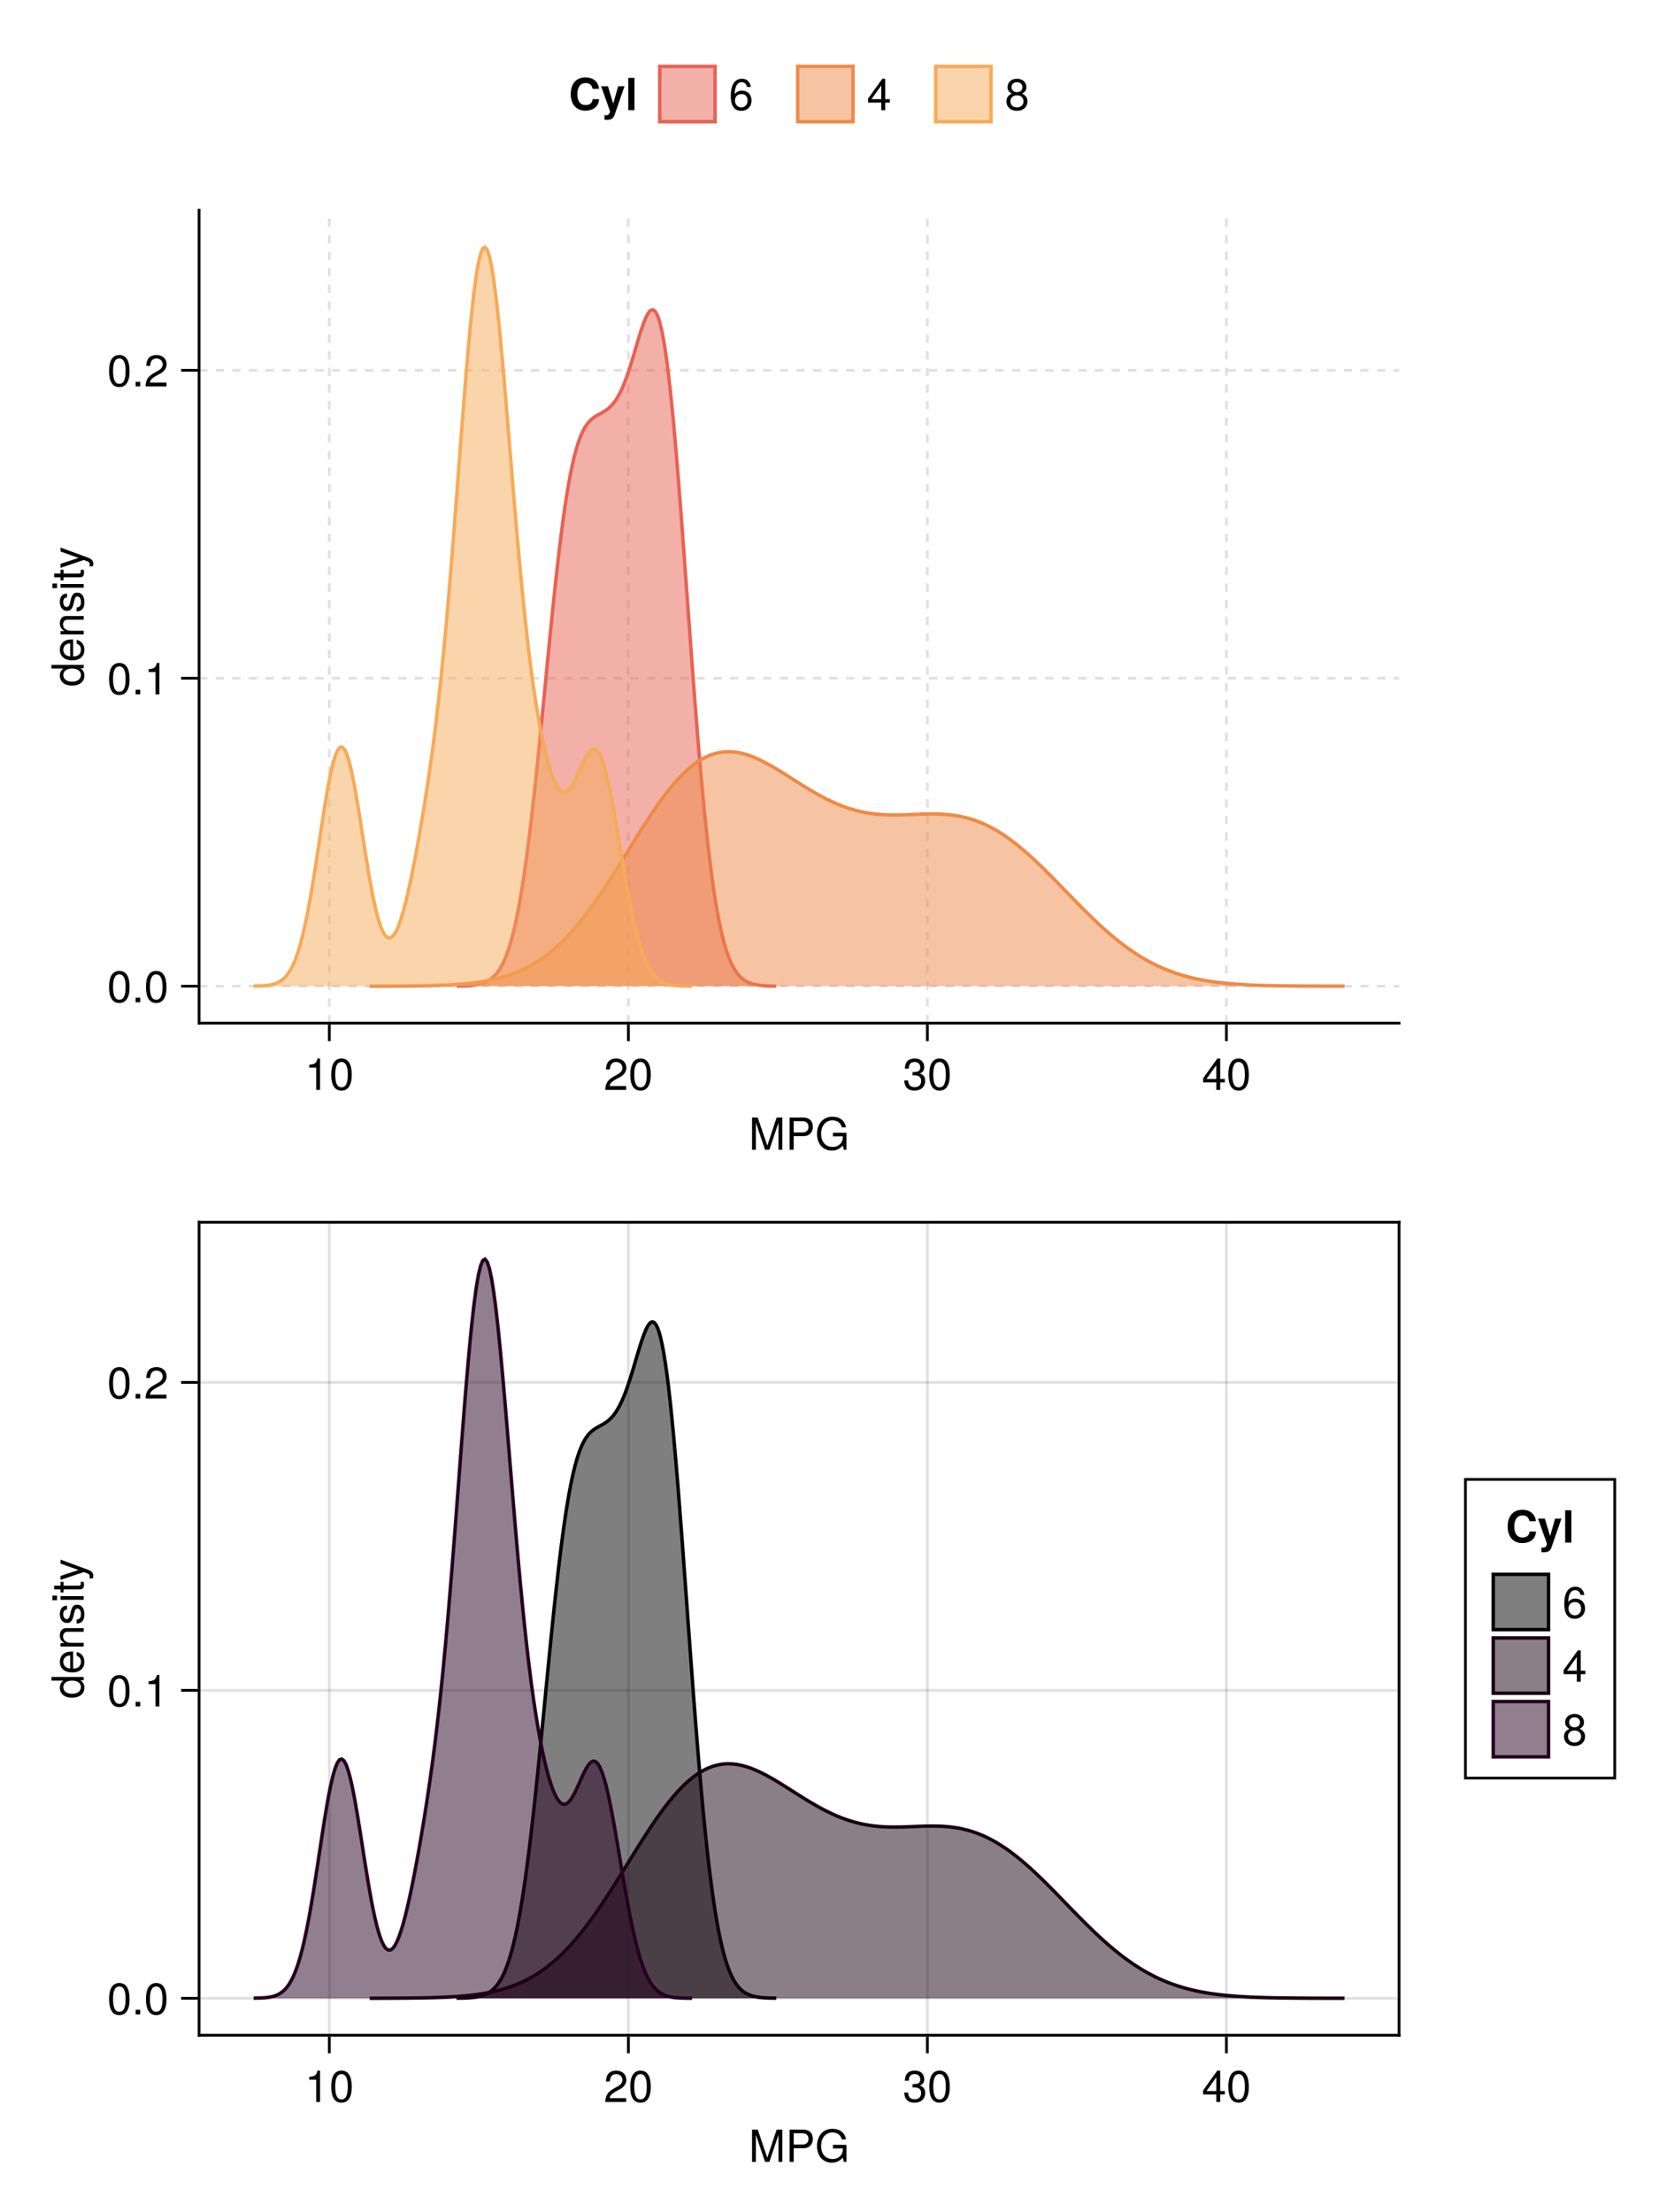 <?xml version="1.0" encoding="UTF-8"?>
<svg xmlns="http://www.w3.org/2000/svg" xmlns:xlink="http://www.w3.org/1999/xlink" width="450pt" height="600pt" viewBox="0 0 450 600" version="1.1">
<defs>
<g>
<symbol overflow="visible" id="glyph0-0-noW75A19">
<path style="stroke:none;" d="M 0.234 -8.75 C 0.234 -8.75 0.234 0 0.234 0 C 0.234 0 5.641 0 5.641 0 C 5.641 0 5.641 -8.75 5.641 -8.75 C 5.641 -8.75 0.234 -8.75 0.234 -8.75 Z M 0.859 -0.625 C 0.859 -0.625 0.859 -8.125 0.859 -8.125 C 0.859 -8.125 5.016 -8.125 5.016 -8.125 C 5.016 -8.125 5.016 -0.625 5.016 -0.625 C 5.016 -0.625 0.859 -0.625 0.859 -0.625 Z M 0.859 -0.625 "/>
</symbol>
<symbol overflow="visible" id="glyph0-1-noW75A19">
<path style="stroke:none;" d="M 9.125 0 C 9.125 0 8.078 0 8.078 0 C 8.078 0 8.078 -7.328 8.078 -7.328 C 8.078 -7.328 5.609 0 5.609 0 C 5.609 0 4.438 0 4.438 0 C 4.438 0 1.953 -7.328 1.953 -7.328 C 1.953 -7.328 1.953 0 1.953 0 C 1.953 0 0.906 0 0.906 0 C 0.906 0 0.906 -8.75 0.906 -8.75 C 0.906 -8.75 2.453 -8.75 2.453 -8.75 C 2.453 -8.75 5.047 -1.125 5.047 -1.125 C 5.047 -1.125 7.578 -8.75 7.578 -8.75 C 7.578 -8.75 9.125 -8.75 9.125 -8.75 C 9.125 -8.75 9.125 0 9.125 0 Z M 9.125 0 "/>
</symbol>
<symbol overflow="visible" id="glyph0-2-noW75A19">
<path style="stroke:none;" d="M 7.406 -6.188 C 7.406 -4.734 6.391 -3.703 4.953 -3.703 C 4.953 -3.703 2.203 -3.703 2.203 -3.703 C 2.203 -3.703 2.203 0 2.203 0 C 2.203 0 1.094 0 1.094 0 C 1.094 0 1.094 -8.75 1.094 -8.75 C 1.094 -8.75 4.703 -8.75 4.703 -8.75 C 6.438 -8.75 7.406 -7.828 7.406 -6.188 Z M 6.234 -6.234 C 6.234 -7.188 5.609 -7.766 4.531 -7.766 C 4.531 -7.766 2.203 -7.766 2.203 -7.766 C 2.203 -7.766 2.203 -4.688 2.203 -4.688 C 2.203 -4.688 4.531 -4.688 4.531 -4.688 C 5.609 -4.688 6.234 -5.266 6.234 -6.234 Z M 6.234 -6.234 "/>
</symbol>
<symbol overflow="visible" id="glyph0-3-noW75A19">
<path style="stroke:none;" d="M 8.516 0 C 8.516 0 7.797 0 7.797 0 C 7.797 0 7.531 -1.156 7.531 -1.156 C 6.672 -0.203 5.719 0.219 4.531 0.219 C 2.172 0.219 0.531 -1.594 0.531 -4.281 C 0.531 -6.906 2.047 -8.969 4.734 -8.969 C 6.734 -8.969 8.078 -7.875 8.391 -6.094 C 8.391 -6.094 7.25 -6.094 7.25 -6.094 C 7.016 -7.219 6.047 -7.984 4.719 -7.984 C 2.875 -7.984 1.641 -6.484 1.641 -4.344 C 1.641 -2.203 2.797 -0.766 4.781 -0.766 C 6.375 -0.766 7.531 -1.844 7.531 -3.391 C 7.531 -3.391 7.531 -3.641 7.531 -3.641 C 7.531 -3.641 4.859 -3.641 4.859 -3.641 C 4.859 -3.641 4.859 -4.625 4.859 -4.625 C 4.859 -4.625 8.516 -4.625 8.516 -4.625 C 8.516 -4.625 8.516 0 8.516 0 Z M 8.516 0 "/>
</symbol>
<symbol overflow="visible" id="glyph0-4-noW75A19">
<path style="stroke:none;" d="M 4.156 0 C 4.156 0 3.109 0 3.109 0 C 3.109 0 3.109 -6.062 3.109 -6.062 C 3.109 -6.062 1.219 -6.062 1.219 -6.062 C 1.219 -6.062 1.219 -6.812 1.219 -6.812 C 2.859 -7.016 3.094 -7.203 3.469 -8.516 C 3.469 -8.516 4.156 -8.516 4.156 -8.516 C 4.156 -8.516 4.156 0 4.156 0 Z M 4.156 0 "/>
</symbol>
<symbol overflow="visible" id="glyph0-5-noW75A19">
<path style="stroke:none;" d="M 6.078 -4.094 C 6.078 -1.297 5.094 0.188 3.297 0.188 C 1.469 0.188 0.516 -1.297 0.516 -4.156 C 0.516 -7.016 1.469 -8.516 3.297 -8.516 C 5.141 -8.516 6.078 -7.047 6.078 -4.094 Z M 5 -4.188 C 5 -6.469 4.438 -7.578 3.297 -7.578 C 2.156 -7.578 1.594 -6.484 1.594 -4.156 C 1.594 -1.828 2.156 -0.703 3.281 -0.703 C 4.453 -0.703 5 -1.781 5 -4.188 Z M 5 -4.188 "/>
</symbol>
<symbol overflow="visible" id="glyph0-6-noW75A19">
<path style="stroke:none;" d="M 6.078 -2.469 C 6.078 -0.859 4.938 0.188 3.188 0.188 C 1.453 0.188 0.516 -0.672 0.391 -2.562 C 0.391 -2.562 1.438 -2.562 1.438 -2.562 C 1.516 -1.328 2.078 -0.75 3.234 -0.75 C 4.328 -0.75 4.984 -1.391 4.984 -2.453 C 4.984 -3.406 4.391 -3.953 3.234 -3.953 C 3.234 -3.953 2.656 -3.953 2.656 -3.953 C 2.656 -3.953 2.656 -4.844 2.656 -4.844 C 4.344 -4.844 4.734 -5.219 4.734 -6.125 C 4.734 -7.031 4.172 -7.578 3.234 -7.578 C 2.156 -7.578 1.641 -7.016 1.625 -5.766 C 1.625 -5.766 0.562 -5.766 0.562 -5.766 C 0.594 -7.578 1.516 -8.516 3.234 -8.516 C 4.844 -8.516 5.812 -7.625 5.812 -6.172 C 5.812 -5.312 5.422 -4.766 4.625 -4.453 C 5.656 -4.109 6.078 -3.5 6.078 -2.469 Z M 6.078 -2.469 "/>
</symbol>
<symbol overflow="visible" id="glyph0-7-noW75A19">
<path style="stroke:none;" d="M 6.125 -6.016 C 6.125 -4.969 5.516 -4.078 4.328 -3.438 C 4.328 -3.438 3.125 -2.797 3.125 -2.797 C 2.094 -2.188 1.703 -1.734 1.594 -1.047 C 1.594 -1.047 6.078 -1.047 6.078 -1.047 C 6.078 -1.047 6.078 0 6.078 0 C 6.078 0 0.406 0 0.406 0 C 0.5 -1.875 1.016 -2.672 2.797 -3.688 C 2.797 -3.688 3.906 -4.312 3.906 -4.312 C 4.656 -4.734 5.047 -5.312 5.047 -5.984 C 5.047 -6.906 4.328 -7.578 3.375 -7.578 C 2.328 -7.578 1.734 -6.984 1.656 -5.562 C 1.656 -5.562 0.594 -5.562 0.594 -5.562 C 0.656 -7.625 1.672 -8.516 3.406 -8.516 C 5.016 -8.516 6.125 -7.453 6.125 -6.016 Z M 6.125 -6.016 "/>
</symbol>
<symbol overflow="visible" id="glyph0-8-noW75A19">
<path style="stroke:none;" d="M 6.156 -2.641 C 6.156 -0.969 4.984 0.188 3.375 0.188 C 1.422 0.188 0.516 -1.219 0.516 -3.875 C 0.516 -6.844 1.578 -8.516 3.562 -8.516 C 4.859 -8.516 5.766 -7.688 5.969 -6.281 C 5.969 -6.281 4.922 -6.281 4.922 -6.281 C 4.75 -7.109 4.234 -7.578 3.484 -7.578 C 2.281 -7.578 1.609 -6.422 1.594 -4.344 C 2.047 -4.969 2.719 -5.297 3.547 -5.297 C 5.078 -5.297 6.156 -4.219 6.156 -2.641 Z M 5.078 -2.562 C 5.078 -3.703 4.438 -4.359 3.422 -4.359 C 2.375 -4.359 1.656 -3.672 1.656 -2.609 C 1.656 -1.531 2.406 -0.75 3.391 -0.75 C 4.359 -0.75 5.078 -1.484 5.078 -2.562 Z M 5.078 -2.562 "/>
</symbol>
<symbol overflow="visible" id="glyph0-9-noW75A19">
<path style="stroke:none;" d="M 6.234 -2.047 C 6.234 -2.047 4.984 -2.047 4.984 -2.047 C 4.984 -2.047 4.984 0 4.984 0 C 4.984 0 3.922 0 3.922 0 C 3.922 0 3.922 -2.047 3.922 -2.047 C 3.922 -2.047 0.344 -2.047 0.344 -2.047 C 0.344 -2.047 0.344 -3.156 0.344 -3.156 C 0.344 -3.156 4.203 -8.516 4.203 -8.516 C 4.203 -8.516 4.984 -8.516 4.984 -8.516 C 4.984 -8.516 4.984 -2.984 4.984 -2.984 C 4.984 -2.984 6.234 -2.984 6.234 -2.984 C 6.234 -2.984 6.234 -2.047 6.234 -2.047 Z M 3.922 -2.984 C 3.922 -2.984 3.922 -6.703 3.922 -6.703 C 3.922 -6.703 1.266 -2.984 1.266 -2.984 C 1.266 -2.984 3.922 -2.984 3.922 -2.984 Z M 3.922 -2.984 "/>
</symbol>
<symbol overflow="visible" id="glyph0-1-noW75A190">
<path style="stroke:none;" d="M 6.156 -2.406 C 6.156 -0.859 4.984 0.188 3.297 0.188 C 1.625 0.188 0.438 -0.859 0.438 -2.406 C 0.438 -3.344 0.922 -4.016 1.891 -4.469 C 1.031 -5.016 0.75 -5.453 0.75 -6.234 C 0.75 -7.578 1.797 -8.516 3.297 -8.516 C 4.812 -8.516 5.859 -7.578 5.859 -6.234 C 5.859 -5.438 5.562 -5 4.688 -4.469 C 5.672 -4.016 6.156 -3.344 6.156 -2.406 Z M 4.781 -6.219 C 4.781 -7.047 4.203 -7.578 3.297 -7.578 C 2.406 -7.578 1.828 -7.047 1.828 -6.234 C 1.828 -5.422 2.406 -4.891 3.297 -4.891 C 4.188 -4.891 4.781 -5.422 4.781 -6.219 Z M 5.078 -2.391 C 5.078 -3.391 4.359 -4.016 3.297 -4.016 C 2.25 -4.016 1.531 -3.391 1.531 -2.391 C 1.531 -1.391 2.25 -0.75 3.281 -0.75 C 4.359 -0.75 5.078 -1.375 5.078 -2.391 Z M 5.078 -2.391 "/>
</symbol>
<symbol overflow="visible" id="glyph1-0-noW75A19">
<path style="stroke:none;" d="M 0.234 -8.75 C 0.234 -8.75 0.234 0 0.234 0 C 0.234 0 5.641 0 5.641 0 C 5.641 0 5.641 -8.75 5.641 -8.75 C 5.641 -8.75 0.234 -8.75 0.234 -8.75 Z M 0.859 -0.625 C 0.859 -0.625 0.859 -8.125 0.859 -8.125 C 0.859 -8.125 5.016 -8.125 5.016 -8.125 C 5.016 -8.125 5.016 -0.625 5.016 -0.625 C 5.016 -0.625 0.859 -0.625 0.859 -0.625 Z M 0.859 -0.625 "/>
</symbol>
<symbol overflow="visible" id="glyph1-1-noW75A19">
<path style="stroke:none;" d="M 6.125 -6.016 C 6.125 -4.969 5.516 -4.078 4.328 -3.438 C 4.328 -3.438 3.125 -2.797 3.125 -2.797 C 2.094 -2.188 1.703 -1.734 1.594 -1.047 C 1.594 -1.047 6.078 -1.047 6.078 -1.047 C 6.078 -1.047 6.078 0 6.078 0 C 6.078 0 0.406 0 0.406 0 C 0.5 -1.875 1.016 -2.672 2.797 -3.688 C 2.797 -3.688 3.906 -4.312 3.906 -4.312 C 4.656 -4.734 5.047 -5.312 5.047 -5.984 C 5.047 -6.906 4.328 -7.578 3.375 -7.578 C 2.328 -7.578 1.734 -6.984 1.656 -5.562 C 1.656 -5.562 0.594 -5.562 0.594 -5.562 C 0.656 -7.625 1.672 -8.516 3.406 -8.516 C 5.016 -8.516 6.125 -7.453 6.125 -6.016 Z M 6.125 -6.016 "/>
</symbol>
<symbol overflow="visible" id="glyph2-0-noW75A19">
<path style="stroke:none;" d="M 0.234 -8.75 C 0.234 -8.75 0.234 0 0.234 0 C 0.234 0 5.641 0 5.641 0 C 5.641 0 5.641 -8.75 5.641 -8.75 C 5.641 -8.75 0.234 -8.75 0.234 -8.75 Z M 0.859 -0.625 C 0.859 -0.625 0.859 -8.125 0.859 -8.125 C 0.859 -8.125 5.016 -8.125 5.016 -8.125 C 5.016 -8.125 5.016 -0.625 5.016 -0.625 C 5.016 -0.625 0.859 -0.625 0.859 -0.625 Z M 0.859 -0.625 "/>
</symbol>
<symbol overflow="visible" id="glyph2-1-noW75A19">
<path style="stroke:none;" d="M 6.078 -4.094 C 6.078 -1.297 5.094 0.188 3.297 0.188 C 1.469 0.188 0.516 -1.297 0.516 -4.156 C 0.516 -7.016 1.469 -8.516 3.297 -8.516 C 5.141 -8.516 6.078 -7.047 6.078 -4.094 Z M 5 -4.188 C 5 -6.469 4.438 -7.578 3.297 -7.578 C 2.156 -7.578 1.594 -6.484 1.594 -4.156 C 1.594 -1.828 2.156 -0.703 3.281 -0.703 C 4.453 -0.703 5 -1.781 5 -4.188 Z M 5 -4.188 "/>
</symbol>
<symbol overflow="visible" id="glyph3-0-noW75A19">
<path style="stroke:none;" d="M 0.234 -8.75 C 0.234 -8.75 0.234 0 0.234 0 C 0.234 0 5.641 0 5.641 0 C 5.641 0 5.641 -8.75 5.641 -8.75 C 5.641 -8.75 0.234 -8.75 0.234 -8.75 Z M 0.859 -0.625 C 0.859 -0.625 0.859 -8.125 0.859 -8.125 C 0.859 -8.125 5.016 -8.125 5.016 -8.125 C 5.016 -8.125 5.016 -0.625 5.016 -0.625 C 5.016 -0.625 0.859 -0.625 0.859 -0.625 Z M 0.859 -0.625 "/>
</symbol>
<symbol overflow="visible" id="glyph3-1-noW75A19">
<path style="stroke:none;" d="M 6.234 -2.047 C 6.234 -2.047 4.984 -2.047 4.984 -2.047 C 4.984 -2.047 4.984 0 4.984 0 C 4.984 0 3.922 0 3.922 0 C 3.922 0 3.922 -2.047 3.922 -2.047 C 3.922 -2.047 0.344 -2.047 0.344 -2.047 C 0.344 -2.047 0.344 -3.156 0.344 -3.156 C 0.344 -3.156 4.203 -8.516 4.203 -8.516 C 4.203 -8.516 4.984 -8.516 4.984 -8.516 C 4.984 -8.516 4.984 -2.984 4.984 -2.984 C 4.984 -2.984 6.234 -2.984 6.234 -2.984 C 6.234 -2.984 6.234 -2.047 6.234 -2.047 Z M 3.922 -2.984 C 3.922 -2.984 3.922 -6.703 3.922 -6.703 C 3.922 -6.703 1.266 -2.984 1.266 -2.984 C 1.266 -2.984 3.922 -2.984 3.922 -2.984 Z M 3.922 -2.984 "/>
</symbol>
<symbol overflow="visible" id="glyph3-2-noW75A19">
<path style="stroke:none;" d="M 6.078 -4.094 C 6.078 -1.297 5.094 0.188 3.297 0.188 C 1.469 0.188 0.516 -1.297 0.516 -4.156 C 0.516 -7.016 1.469 -8.516 3.297 -8.516 C 5.141 -8.516 6.078 -7.047 6.078 -4.094 Z M 5 -4.188 C 5 -6.469 4.438 -7.578 3.297 -7.578 C 2.156 -7.578 1.594 -6.484 1.594 -4.156 C 1.594 -1.828 2.156 -0.703 3.281 -0.703 C 4.453 -0.703 5 -1.781 5 -4.188 Z M 5 -4.188 "/>
</symbol>
<symbol overflow="visible" id="glyph4-0-noW75A19">
<path style="stroke:none;" d="M -8.75 -0.234 C -8.75 -0.234 0 -0.234 0 -0.234 C 0 -0.234 0 -5.641 0 -5.641 C 0 -5.641 -8.75 -5.641 -8.75 -5.641 C -8.75 -5.641 -8.75 -0.234 -8.75 -0.234 Z M -0.625 -0.859 C -0.625 -0.859 -8.125 -0.859 -8.125 -0.859 C -8.125 -0.859 -8.125 -5.016 -8.125 -5.016 C -8.125 -5.016 -0.625 -5.016 -0.625 -5.016 C -0.625 -5.016 -0.625 -0.859 -0.625 -0.859 Z M -0.625 -0.859 "/>
</symbol>
<symbol overflow="visible" id="glyph4-1-noW75A19">
<path style="stroke:none;" d="M 0 -5.938 C 0 -5.938 0 -5.047 0 -5.047 C 0 -5.047 -0.922 -5.047 -0.922 -5.047 C -0.141 -4.516 0.188 -3.906 0.188 -3.047 C 0.188 -1.359 -1.078 -0.312 -3.203 -0.312 C -5.203 -0.312 -6.469 -1.375 -6.469 -3.016 C -6.469 -3.859 -6.125 -4.531 -5.5 -4.938 C -5.5 -4.938 -8.75 -4.938 -8.75 -4.938 C -8.75 -4.938 -8.75 -5.938 -8.75 -5.938 C -8.75 -5.938 0 -5.938 0 -5.938 Z M -3.125 -4.938 C -4.578 -4.938 -5.531 -4.266 -5.531 -3.188 C -5.531 -2.094 -4.609 -1.359 -3.141 -1.359 C -1.688 -1.359 -0.75 -2.094 -0.75 -3.188 C -0.75 -4.25 -1.672 -4.938 -3.125 -4.938 Z M -3.125 -4.938 "/>
</symbol>
<symbol overflow="visible" id="glyph4-2-noW75A19">
<path style="stroke:none;" d="M 0 -5.844 C 0 -5.844 0 -4.844 0 -4.844 C 0 -4.844 -4.359 -4.844 -4.359 -4.844 C -5.109 -4.844 -5.594 -4.344 -5.594 -3.547 C -5.594 -2.531 -4.75 -1.844 -3.469 -1.844 C -3.469 -1.844 0 -1.844 0 -1.844 C 0 -1.844 0 -0.844 0 -0.844 C 0 -0.844 -6.281 -0.844 -6.281 -0.844 C -6.281 -0.844 -6.281 -1.766 -6.281 -1.766 C -6.281 -1.766 -5.234 -1.766 -5.234 -1.766 C -6.109 -2.312 -6.469 -2.922 -6.469 -3.859 C -6.469 -5.062 -5.797 -5.844 -4.75 -5.844 C -4.75 -5.844 0 -5.844 0 -5.844 Z M 0 -5.844 "/>
</symbol>
<symbol overflow="visible" id="glyph4-3-noW75A19">
<path style="stroke:none;" d="M 0 -1.844 C 0 -1.844 0 -0.844 0 -0.844 C 0 -0.844 -6.281 -0.844 -6.281 -0.844 C -6.281 -0.844 -6.281 -1.844 -6.281 -1.844 C -6.281 -1.844 0 -1.844 0 -1.844 Z M -7.234 -1.969 C -7.234 -1.969 -7.234 -0.719 -7.234 -0.719 C -7.234 -0.719 -8.484 -0.719 -8.484 -0.719 C -8.484 -0.719 -8.484 -1.969 -8.484 -1.969 C -8.484 -1.969 -7.234 -1.969 -7.234 -1.969 Z M -7.234 -1.969 "/>
</symbol>
<symbol overflow="visible" id="glyph4-4-noW75A19">
<path style="stroke:none;" d="M -6.281 -5.734 C -6.281 -5.734 1.312 -2.938 1.312 -2.938 C 2.219 -2.609 2.609 -2.031 2.609 -1.312 C 2.609 -1.062 2.562 -0.859 2.453 -0.641 C 2.453 -0.641 1.562 -0.641 1.562 -0.641 C 1.609 -0.859 1.625 -1.031 1.625 -1.172 C 1.625 -1.609 1.469 -1.812 1.016 -1.984 C 1.016 -1.984 0.031 -2.359 0.031 -2.359 C 0.031 -2.359 -6.281 -0.234 -6.281 -0.234 C -6.281 -0.234 -6.281 -1.312 -6.281 -1.312 C -6.281 -1.312 -1.391 -2.922 -1.391 -2.922 C -1.391 -2.922 -6.281 -4.656 -6.281 -4.656 C -6.281 -4.656 -6.281 -5.734 -6.281 -5.734 Z M -6.281 -5.734 "/>
</symbol>
<symbol overflow="visible" id="glyph5-0-noW75A19">
<path style="stroke:none;" d="M -8.75 -0.234 C -8.75 -0.234 0 -0.234 0 -0.234 C 0 -0.234 0 -5.641 0 -5.641 C 0 -5.641 -8.75 -5.641 -8.75 -5.641 C -8.75 -5.641 -8.75 -0.234 -8.75 -0.234 Z M -0.625 -0.859 C -0.625 -0.859 -8.125 -0.859 -8.125 -0.859 C -8.125 -0.859 -8.125 -5.016 -8.125 -5.016 C -8.125 -5.016 -0.625 -5.016 -0.625 -5.016 C -0.625 -5.016 -0.625 -0.859 -0.625 -0.859 Z M -0.625 -0.859 "/>
</symbol>
<symbol overflow="visible" id="glyph5-1-noW75A19">
<path style="stroke:none;" d="M -2.859 -6.156 C -2.859 -6.156 -2.859 -1.531 -2.859 -1.531 C -1.422 -1.547 -0.75 -2.328 -0.75 -3.375 C -0.75 -4.172 -1.078 -4.734 -1.906 -5.016 C -1.906 -5.016 -1.906 -6.031 -1.906 -6.031 C -0.641 -5.766 0.188 -4.781 0.188 -3.344 C 0.188 -1.578 -1.047 -0.484 -3.109 -0.484 C -5.172 -0.484 -6.469 -1.609 -6.469 -3.359 C -6.469 -4.531 -5.844 -5.5 -4.812 -5.906 C -4.344 -6.078 -3.766 -6.156 -2.859 -6.156 Z M -3.75 -5.094 C -4.734 -5.094 -5.547 -4.328 -5.547 -3.344 C -5.547 -2.344 -4.781 -1.625 -3.672 -1.547 C -3.672 -1.547 -3.672 -5.078 -3.672 -5.078 C -3.703 -5.094 -3.75 -5.094 -3.75 -5.094 Z M -3.75 -5.094 "/>
</symbol>
<symbol overflow="visible" id="glyph5-2-noW75A19">
<path style="stroke:none;" d="M -1.766 -5.516 C -0.547 -5.516 0.188 -4.5 0.188 -2.922 C 0.188 -1.266 -0.469 -0.453 -1.922 -0.406 C -1.922 -0.406 -1.922 -1.469 -1.922 -1.469 C -0.953 -1.594 -0.75 -2.094 -0.75 -3 C -0.75 -3.875 -1.094 -4.469 -1.688 -4.469 C -2.141 -4.469 -2.344 -4.188 -2.516 -3.484 C -2.516 -3.484 -2.734 -2.562 -2.734 -2.562 C -3.094 -1.062 -3.562 -0.562 -4.547 -0.562 C -5.719 -0.562 -6.469 -1.516 -6.469 -2.969 C -6.469 -4.422 -5.766 -5.25 -4.531 -5.25 C -4.531 -5.25 -4.531 -4.203 -4.531 -4.203 C -5.203 -4.172 -5.547 -3.75 -5.547 -2.938 C -5.547 -2.125 -5.172 -1.609 -4.594 -1.609 C -4.156 -1.609 -3.891 -1.953 -3.703 -2.766 C -3.703 -2.766 -3.469 -3.734 -3.469 -3.734 C -3.172 -4.984 -2.703 -5.516 -1.766 -5.516 Z M -1.766 -5.516 "/>
</symbol>
<symbol overflow="visible" id="glyph5-3-noW75A19">
<path style="stroke:none;" d="M 0 -3.047 C 0.062 -2.719 0.078 -2.469 0.078 -2.234 C 0.078 -1.453 -0.281 -1.016 -0.906 -1.016 C -0.906 -1.016 -5.469 -1.016 -5.469 -1.016 C -5.469 -1.016 -5.469 -0.172 -5.469 -0.172 C -5.469 -0.172 -6.281 -0.172 -6.281 -0.172 C -6.281 -0.172 -6.281 -1.016 -6.281 -1.016 C -6.281 -1.016 -8.016 -1.016 -8.016 -1.016 C -8.016 -1.016 -8.016 -2.016 -8.016 -2.016 C -8.016 -2.016 -6.281 -2.016 -6.281 -2.016 C -6.281 -2.016 -6.281 -3.047 -6.281 -3.047 C -6.281 -3.047 -5.469 -3.047 -5.469 -3.047 C -5.469 -3.047 -5.469 -2.016 -5.469 -2.016 C -5.469 -2.016 -1.359 -2.016 -1.359 -2.016 C -0.906 -2.016 -0.797 -2.141 -0.797 -2.562 C -0.797 -2.766 -0.797 -2.922 -0.844 -3.047 C -0.844 -3.047 0 -3.047 0 -3.047 Z M 0 -3.047 "/>
</symbol>
<symbol overflow="visible" id="glyph6-0-noW75A19">
<path style="stroke:none;" d="M 0.234 -8.75 C 0.234 -8.75 0.234 0 0.234 0 C 0.234 0 5.641 0 5.641 0 C 5.641 0 5.641 -8.75 5.641 -8.75 C 5.641 -8.75 0.234 -8.75 0.234 -8.75 Z M 0.859 -0.625 C 0.859 -0.625 0.859 -8.125 0.859 -8.125 C 0.859 -8.125 5.016 -8.125 5.016 -8.125 C 5.016 -8.125 5.016 -0.625 5.016 -0.625 C 5.016 -0.625 0.859 -0.625 0.859 -0.625 Z M 0.859 -0.625 "/>
</symbol>
<symbol overflow="visible" id="glyph6-1-noW75A19">
<path style="stroke:none;" d="M 6.078 -4.094 C 6.078 -1.297 5.094 0.188 3.297 0.188 C 1.469 0.188 0.516 -1.297 0.516 -4.156 C 0.516 -7.016 1.469 -8.516 3.297 -8.516 C 5.141 -8.516 6.078 -7.047 6.078 -4.094 Z M 5 -4.188 C 5 -6.469 4.438 -7.578 3.297 -7.578 C 2.156 -7.578 1.594 -6.484 1.594 -4.156 C 1.594 -1.828 2.156 -0.703 3.281 -0.703 C 4.453 -0.703 5 -1.781 5 -4.188 Z M 5 -4.188 "/>
</symbol>
<symbol overflow="visible" id="glyph6-2-noW75A19">
<path style="stroke:none;" d="M 2.297 0 C 2.297 0 1.047 0 1.047 0 C 1.047 0 1.047 -1.25 1.047 -1.25 C 1.047 -1.25 2.297 -1.25 2.297 -1.25 C 2.297 -1.25 2.297 0 2.297 0 Z M 2.297 0 "/>
</symbol>
<symbol overflow="visible" id="glyph7-0-noW75A19">
<path style="stroke:none;" d="M 0.234 -8.75 C 0.234 -8.75 0.234 0 0.234 0 C 0.234 0 5.641 0 5.641 0 C 5.641 0 5.641 -8.75 5.641 -8.75 C 5.641 -8.75 0.234 -8.75 0.234 -8.75 Z M 0.859 -0.625 C 0.859 -0.625 0.859 -8.125 0.859 -8.125 C 0.859 -8.125 5.016 -8.125 5.016 -8.125 C 5.016 -8.125 5.016 -0.625 5.016 -0.625 C 5.016 -0.625 0.859 -0.625 0.859 -0.625 Z M 0.859 -0.625 "/>
</symbol>
<symbol overflow="visible" id="glyph7-1-noW75A19">
<path style="stroke:none;" d="M 6.078 -4.094 C 6.078 -1.297 5.094 0.188 3.297 0.188 C 1.469 0.188 0.516 -1.297 0.516 -4.156 C 0.516 -7.016 1.469 -8.516 3.297 -8.516 C 5.141 -8.516 6.078 -7.047 6.078 -4.094 Z M 5 -4.188 C 5 -6.469 4.438 -7.578 3.297 -7.578 C 2.156 -7.578 1.594 -6.484 1.594 -4.156 C 1.594 -1.828 2.156 -0.703 3.281 -0.703 C 4.453 -0.703 5 -1.781 5 -4.188 Z M 5 -4.188 "/>
</symbol>
<symbol overflow="visible" id="glyph7-2-noW75A19">
<path style="stroke:none;" d="M 2.297 0 C 2.297 0 1.047 0 1.047 0 C 1.047 0 1.047 -1.25 1.047 -1.25 C 1.047 -1.25 2.297 -1.25 2.297 -1.25 C 2.297 -1.25 2.297 0 2.297 0 Z M 2.297 0 "/>
</symbol>
<symbol overflow="visible" id="glyph8-0-noW75A19">
<path style="stroke:none;" d="M 0.234 -8.75 C 0.234 -8.75 0.234 0 0.234 0 C 0.234 0 5.641 0 5.641 0 C 5.641 0 5.641 -8.75 5.641 -8.75 C 5.641 -8.75 0.234 -8.75 0.234 -8.75 Z M 0.859 -0.625 C 0.859 -0.625 0.859 -8.125 0.859 -8.125 C 0.859 -8.125 5.016 -8.125 5.016 -8.125 C 5.016 -8.125 5.016 -0.625 5.016 -0.625 C 5.016 -0.625 0.859 -0.625 0.859 -0.625 Z M 0.859 -0.625 "/>
</symbol>
<symbol overflow="visible" id="glyph8-1-noW75A19">
<path style="stroke:none;" d="M 4.156 0 C 4.156 0 3.109 0 3.109 0 C 3.109 0 3.109 -6.062 3.109 -6.062 C 3.109 -6.062 1.219 -6.062 1.219 -6.062 C 1.219 -6.062 1.219 -6.812 1.219 -6.812 C 2.859 -7.016 3.094 -7.203 3.469 -8.516 C 3.469 -8.516 4.156 -8.516 4.156 -8.516 C 4.156 -8.516 4.156 0 4.156 0 Z M 4.156 0 "/>
</symbol>
<symbol overflow="visible" id="glyph8-2-noW75A19">
<path style="stroke:none;" d="M 6.125 -6.016 C 6.125 -4.969 5.516 -4.078 4.328 -3.438 C 4.328 -3.438 3.125 -2.797 3.125 -2.797 C 2.094 -2.188 1.703 -1.734 1.594 -1.047 C 1.594 -1.047 6.078 -1.047 6.078 -1.047 C 6.078 -1.047 6.078 0 6.078 0 C 6.078 0 0.406 0 0.406 0 C 0.5 -1.875 1.016 -2.672 2.797 -3.688 C 2.797 -3.688 3.906 -4.312 3.906 -4.312 C 4.656 -4.734 5.047 -5.312 5.047 -5.984 C 5.047 -6.906 4.328 -7.578 3.375 -7.578 C 2.328 -7.578 1.734 -6.984 1.656 -5.562 C 1.656 -5.562 0.594 -5.562 0.594 -5.562 C 0.656 -7.625 1.672 -8.516 3.406 -8.516 C 5.016 -8.516 6.125 -7.453 6.125 -6.016 Z M 6.125 -6.016 "/>
</symbol>
<symbol overflow="visible" id="glyph9-0-noW75A19">
<path style="stroke:none;" d="M -8.75 -0.234 C -8.75 -0.234 0 -0.234 0 -0.234 C 0 -0.234 0 -5.641 0 -5.641 C 0 -5.641 -8.75 -5.641 -8.75 -5.641 C -8.75 -5.641 -8.75 -0.234 -8.75 -0.234 Z M -0.625 -0.859 C -0.625 -0.859 -8.125 -0.859 -8.125 -0.859 C -8.125 -0.859 -8.125 -5.016 -8.125 -5.016 C -8.125 -5.016 -0.625 -5.016 -0.625 -5.016 C -0.625 -5.016 -0.625 -0.859 -0.625 -0.859 Z M -0.625 -0.859 "/>
</symbol>
<symbol overflow="visible" id="glyph9-1-noW75A19">
<path style="stroke:none;" d="M 0 -5.938 C 0 -5.938 0 -5.047 0 -5.047 C 0 -5.047 -0.922 -5.047 -0.922 -5.047 C -0.141 -4.516 0.188 -3.906 0.188 -3.047 C 0.188 -1.359 -1.078 -0.312 -3.203 -0.312 C -5.203 -0.312 -6.469 -1.375 -6.469 -3.016 C -6.469 -3.859 -6.125 -4.531 -5.5 -4.938 C -5.5 -4.938 -8.75 -4.938 -8.75 -4.938 C -8.75 -4.938 -8.75 -5.938 -8.75 -5.938 C -8.75 -5.938 0 -5.938 0 -5.938 Z M -3.125 -4.938 C -4.578 -4.938 -5.531 -4.266 -5.531 -3.188 C -5.531 -2.094 -4.609 -1.359 -3.141 -1.359 C -1.688 -1.359 -0.75 -2.094 -0.75 -3.188 C -0.75 -4.25 -1.672 -4.938 -3.125 -4.938 Z M -3.125 -4.938 "/>
</symbol>
<symbol overflow="visible" id="glyph9-2-noW75A19">
<path style="stroke:none;" d="M -2.859 -6.156 C -2.859 -6.156 -2.859 -1.531 -2.859 -1.531 C -1.422 -1.547 -0.75 -2.328 -0.75 -3.375 C -0.75 -4.172 -1.078 -4.734 -1.906 -5.016 C -1.906 -5.016 -1.906 -6.031 -1.906 -6.031 C -0.641 -5.766 0.188 -4.781 0.188 -3.344 C 0.188 -1.578 -1.047 -0.484 -3.109 -0.484 C -5.172 -0.484 -6.469 -1.609 -6.469 -3.359 C -6.469 -4.531 -5.844 -5.5 -4.812 -5.906 C -4.344 -6.078 -3.766 -6.156 -2.859 -6.156 Z M -3.75 -5.094 C -4.734 -5.094 -5.547 -4.328 -5.547 -3.344 C -5.547 -2.344 -4.781 -1.625 -3.672 -1.547 C -3.672 -1.547 -3.672 -5.078 -3.672 -5.078 C -3.703 -5.094 -3.75 -5.094 -3.75 -5.094 Z M -3.75 -5.094 "/>
</symbol>
<symbol overflow="visible" id="glyph9-3-noW75A19">
<path style="stroke:none;" d="M 0 -5.844 C 0 -5.844 0 -4.844 0 -4.844 C 0 -4.844 -4.359 -4.844 -4.359 -4.844 C -5.109 -4.844 -5.594 -4.344 -5.594 -3.547 C -5.594 -2.531 -4.75 -1.844 -3.469 -1.844 C -3.469 -1.844 0 -1.844 0 -1.844 C 0 -1.844 0 -0.844 0 -0.844 C 0 -0.844 -6.281 -0.844 -6.281 -0.844 C -6.281 -0.844 -6.281 -1.766 -6.281 -1.766 C -6.281 -1.766 -5.234 -1.766 -5.234 -1.766 C -6.109 -2.312 -6.469 -2.922 -6.469 -3.859 C -6.469 -5.062 -5.797 -5.844 -4.75 -5.844 C -4.75 -5.844 0 -5.844 0 -5.844 Z M 0 -5.844 "/>
</symbol>
<symbol overflow="visible" id="glyph9-4-noW75A19">
<path style="stroke:none;" d="M -1.766 -5.516 C -0.547 -5.516 0.188 -4.5 0.188 -2.922 C 0.188 -1.266 -0.469 -0.453 -1.922 -0.406 C -1.922 -0.406 -1.922 -1.469 -1.922 -1.469 C -0.953 -1.594 -0.75 -2.094 -0.75 -3 C -0.75 -3.875 -1.094 -4.469 -1.688 -4.469 C -2.141 -4.469 -2.344 -4.188 -2.516 -3.484 C -2.516 -3.484 -2.734 -2.562 -2.734 -2.562 C -3.094 -1.062 -3.562 -0.562 -4.547 -0.562 C -5.719 -0.562 -6.469 -1.516 -6.469 -2.969 C -6.469 -4.422 -5.766 -5.25 -4.531 -5.25 C -4.531 -5.25 -4.531 -4.203 -4.531 -4.203 C -5.203 -4.172 -5.547 -3.75 -5.547 -2.938 C -5.547 -2.125 -5.172 -1.609 -4.594 -1.609 C -4.156 -1.609 -3.891 -1.953 -3.703 -2.766 C -3.703 -2.766 -3.469 -3.734 -3.469 -3.734 C -3.172 -4.984 -2.703 -5.516 -1.766 -5.516 Z M -1.766 -5.516 "/>
</symbol>
<symbol overflow="visible" id="glyph9-5-noW75A19">
<path style="stroke:none;" d="M 0 -3.047 C 0.062 -2.719 0.078 -2.469 0.078 -2.234 C 0.078 -1.453 -0.281 -1.016 -0.906 -1.016 C -0.906 -1.016 -5.469 -1.016 -5.469 -1.016 C -5.469 -1.016 -5.469 -0.172 -5.469 -0.172 C -5.469 -0.172 -6.281 -0.172 -6.281 -0.172 C -6.281 -0.172 -6.281 -1.016 -6.281 -1.016 C -6.281 -1.016 -8.016 -1.016 -8.016 -1.016 C -8.016 -1.016 -8.016 -2.016 -8.016 -2.016 C -8.016 -2.016 -6.281 -2.016 -6.281 -2.016 C -6.281 -2.016 -6.281 -3.047 -6.281 -3.047 C -6.281 -3.047 -5.469 -3.047 -5.469 -3.047 C -5.469 -3.047 -5.469 -2.016 -5.469 -2.016 C -5.469 -2.016 -1.359 -2.016 -1.359 -2.016 C -0.906 -2.016 -0.797 -2.141 -0.797 -2.562 C -0.797 -2.766 -0.797 -2.922 -0.844 -3.047 C -0.844 -3.047 0 -3.047 0 -3.047 Z M 0 -3.047 "/>
</symbol>
<symbol overflow="visible" id="glyph9-6-noW75A19">
<path style="stroke:none;" d="M -6.281 -5.734 C -6.281 -5.734 1.312 -2.938 1.312 -2.938 C 2.219 -2.609 2.609 -2.031 2.609 -1.312 C 2.609 -1.062 2.562 -0.859 2.453 -0.641 C 2.453 -0.641 1.562 -0.641 1.562 -0.641 C 1.609 -0.859 1.625 -1.031 1.625 -1.172 C 1.625 -1.609 1.469 -1.812 1.016 -1.984 C 1.016 -1.984 0.031 -2.359 0.031 -2.359 C 0.031 -2.359 -6.281 -0.234 -6.281 -0.234 C -6.281 -0.234 -6.281 -1.312 -6.281 -1.312 C -6.281 -1.312 -1.391 -2.922 -1.391 -2.922 C -1.391 -2.922 -6.281 -4.656 -6.281 -4.656 C -6.281 -4.656 -6.281 -5.734 -6.281 -5.734 Z M -6.281 -5.734 "/>
</symbol>
<symbol overflow="visible" id="glyph10-0-noW75A19">
<path style="stroke:none;" d="M -8.75 -0.234 C -8.75 -0.234 0 -0.234 0 -0.234 C 0 -0.234 0 -5.641 0 -5.641 C 0 -5.641 -8.75 -5.641 -8.75 -5.641 C -8.75 -5.641 -8.75 -0.234 -8.75 -0.234 Z M -0.625 -0.859 C -0.625 -0.859 -8.125 -0.859 -8.125 -0.859 C -8.125 -0.859 -8.125 -5.016 -8.125 -5.016 C -8.125 -5.016 -0.625 -5.016 -0.625 -5.016 C -0.625 -5.016 -0.625 -0.859 -0.625 -0.859 Z M -0.625 -0.859 "/>
</symbol>
<symbol overflow="visible" id="glyph10-1-noW75A19">
<path style="stroke:none;" d="M 0 -1.844 C 0 -1.844 0 -0.844 0 -0.844 C 0 -0.844 -6.281 -0.844 -6.281 -0.844 C -6.281 -0.844 -6.281 -1.844 -6.281 -1.844 C -6.281 -1.844 0 -1.844 0 -1.844 Z M -7.234 -1.969 C -7.234 -1.969 -7.234 -0.719 -7.234 -0.719 C -7.234 -0.719 -8.484 -0.719 -8.484 -0.719 C -8.484 -0.719 -8.484 -1.969 -8.484 -1.969 C -8.484 -1.969 -7.234 -1.969 -7.234 -1.969 Z M -7.234 -1.969 "/>
</symbol>
<symbol overflow="visible" id="glyph11-0-noW75A19">
<path style="stroke:none;" d="M 0.234 -8.75 C 0.234 -8.75 0.234 0 0.234 0 C 0.234 0 5.641 0 5.641 0 C 5.641 0 5.641 -8.75 5.641 -8.75 C 5.641 -8.75 0.234 -8.75 0.234 -8.75 Z M 0.859 -0.625 C 0.859 -0.625 0.859 -8.125 0.859 -8.125 C 0.859 -8.125 5.016 -8.125 5.016 -8.125 C 5.016 -8.125 5.016 -0.625 5.016 -0.625 C 5.016 -0.625 0.859 -0.625 0.859 -0.625 Z M 0.859 -0.625 "/>
</symbol>
<symbol overflow="visible" id="glyph11-1-noW75A19">
<path style="stroke:none;" d="M 6.078 -4.094 C 6.078 -1.297 5.094 0.188 3.297 0.188 C 1.469 0.188 0.516 -1.297 0.516 -4.156 C 0.516 -7.016 1.469 -8.516 3.297 -8.516 C 5.141 -8.516 6.078 -7.047 6.078 -4.094 Z M 5 -4.188 C 5 -6.469 4.438 -7.578 3.297 -7.578 C 2.156 -7.578 1.594 -6.484 1.594 -4.156 C 1.594 -1.828 2.156 -0.703 3.281 -0.703 C 4.453 -0.703 5 -1.781 5 -4.188 Z M 5 -4.188 "/>
</symbol>
<symbol overflow="visible" id="glyph11-2-noW75A19">
<path style="stroke:none;" d="M 2.297 0 C 2.297 0 1.047 0 1.047 0 C 1.047 0 1.047 -1.25 1.047 -1.25 C 1.047 -1.25 2.297 -1.25 2.297 -1.25 C 2.297 -1.25 2.297 0 2.297 0 Z M 2.297 0 "/>
</symbol>
<symbol overflow="visible" id="glyph12-0-noW75A19">
<path style="stroke:none;" d="M 0.234 -8.75 C 0.234 -8.75 0.234 0 0.234 0 C 0.234 0 5.641 0 5.641 0 C 5.641 0 5.641 -8.75 5.641 -8.75 C 5.641 -8.75 0.234 -8.75 0.234 -8.75 Z M 0.859 -0.625 C 0.859 -0.625 0.859 -8.125 0.859 -8.125 C 0.859 -8.125 5.016 -8.125 5.016 -8.125 C 5.016 -8.125 5.016 -0.625 5.016 -0.625 C 5.016 -0.625 0.859 -0.625 0.859 -0.625 Z M 0.859 -0.625 "/>
</symbol>
<symbol overflow="visible" id="glyph12-1-noW75A19">
<path style="stroke:none;" d="M 4.156 0 C 4.156 0 3.109 0 3.109 0 C 3.109 0 3.109 -6.062 3.109 -6.062 C 3.109 -6.062 1.219 -6.062 1.219 -6.062 C 1.219 -6.062 1.219 -6.812 1.219 -6.812 C 2.859 -7.016 3.094 -7.203 3.469 -8.516 C 3.469 -8.516 4.156 -8.516 4.156 -8.516 C 4.156 -8.516 4.156 0 4.156 0 Z M 4.156 0 "/>
</symbol>
<symbol overflow="visible" id="glyph13-0-noW75A19">
<path style="stroke:none;" d="M 0.234 -8.75 C 0.234 -8.75 0.234 0 0.234 0 C 0.234 0 5.641 0 5.641 0 C 5.641 0 5.641 -8.75 5.641 -8.75 C 5.641 -8.75 0.234 -8.75 0.234 -8.75 Z M 0.859 -0.625 C 0.859 -0.625 0.859 -8.125 0.859 -8.125 C 0.859 -8.125 5.016 -8.125 5.016 -8.125 C 5.016 -8.125 5.016 -0.625 5.016 -0.625 C 5.016 -0.625 0.859 -0.625 0.859 -0.625 Z M 0.859 -0.625 "/>
</symbol>
<symbol overflow="visible" id="glyph13-1-noW75A19">
<path style="stroke:none;" d="M 8.219 -2.984 C 8.109 -0.984 6.656 0.141 4.484 0.141 C 2.047 0.141 0.531 -1.562 0.531 -4.375 C 0.531 -7.203 2.062 -8.891 4.531 -8.891 C 6.5 -8.891 8.031 -7.797 8.188 -5.781 C 8.188 -5.781 6.469 -5.781 6.469 -5.781 C 6.203 -6.906 5.562 -7.359 4.594 -7.359 C 3.188 -7.359 2.328 -6.281 2.328 -4.344 C 2.328 -2.438 3.141 -1.375 4.531 -1.375 C 5.656 -1.375 6.359 -1.875 6.469 -2.984 C 6.469 -2.984 8.219 -2.984 8.219 -2.984 Z M 8.219 -2.984 "/>
</symbol>
<symbol overflow="visible" id="glyph14-0-noW75A19">
<path style="stroke:none;" d="M 0.234 -8.75 C 0.234 -8.75 0.234 0 0.234 0 C 0.234 0 5.641 0 5.641 0 C 5.641 0 5.641 -8.75 5.641 -8.75 C 5.641 -8.75 0.234 -8.75 0.234 -8.75 Z M 0.859 -0.625 C 0.859 -0.625 0.859 -8.125 0.859 -8.125 C 0.859 -8.125 5.016 -8.125 5.016 -8.125 C 5.016 -8.125 5.016 -0.625 5.016 -0.625 C 5.016 -0.625 0.859 -0.625 0.859 -0.625 Z M 0.859 -0.625 "/>
</symbol>
<symbol overflow="visible" id="glyph14-1-noW75A19">
<path style="stroke:none;" d="M 6.453 -6.484 C 6.453 -6.484 3.797 1.188 3.797 1.188 C 3.344 2.422 2.766 2.625 1.625 2.625 C 1.422 2.625 1.281 2.609 1.031 2.578 C 1.031 2.578 1.031 1.312 1.031 1.312 C 1.25 1.375 1.344 1.391 1.469 1.391 C 2.062 1.391 2.516 0.922 2.516 0.312 C 2.516 0.312 2.516 0.281 2.516 0.281 C 2.516 0.281 0.109 -6.484 0.109 -6.484 C 0.109 -6.484 1.953 -6.484 1.953 -6.484 C 1.953 -6.484 3.391 -1.766 3.391 -1.766 C 3.391 -1.766 4.734 -6.484 4.734 -6.484 C 4.734 -6.484 6.453 -6.484 6.453 -6.484 Z M 6.453 -6.484 "/>
</symbol>
<symbol overflow="visible" id="glyph14-2-noW75A19">
<path style="stroke:none;" d="M 2.484 0 C 2.484 0 0.797 0 0.797 0 C 0.797 0 0.797 -8.75 0.797 -8.75 C 0.797 -8.75 2.484 -8.75 2.484 -8.75 C 2.484 -8.75 2.484 0 2.484 0 Z M 2.484 0 "/>
</symbol>
<symbol overflow="visible" id="glyph15-0-noW75A19">
<path style="stroke:none;" d="M 0.234 -8.75 C 0.234 -8.75 0.234 0 0.234 0 C 0.234 0 5.641 0 5.641 0 C 5.641 0 5.641 -8.75 5.641 -8.75 C 5.641 -8.75 0.234 -8.75 0.234 -8.75 Z M 0.859 -0.625 C 0.859 -0.625 0.859 -8.125 0.859 -8.125 C 0.859 -8.125 5.016 -8.125 5.016 -8.125 C 5.016 -8.125 5.016 -0.625 5.016 -0.625 C 5.016 -0.625 0.859 -0.625 0.859 -0.625 Z M 0.859 -0.625 "/>
</symbol>
<symbol overflow="visible" id="glyph15-1-noW75A19">
<path style="stroke:none;" d="M 6.156 -2.641 C 6.156 -0.969 4.984 0.188 3.375 0.188 C 1.422 0.188 0.516 -1.219 0.516 -3.875 C 0.516 -6.844 1.578 -8.516 3.562 -8.516 C 4.859 -8.516 5.766 -7.688 5.969 -6.281 C 5.969 -6.281 4.922 -6.281 4.922 -6.281 C 4.75 -7.109 4.234 -7.578 3.484 -7.578 C 2.281 -7.578 1.609 -6.422 1.594 -4.344 C 2.047 -4.969 2.719 -5.297 3.547 -5.297 C 5.078 -5.297 6.156 -4.219 6.156 -2.641 Z M 5.078 -2.562 C 5.078 -3.703 4.438 -4.359 3.422 -4.359 C 2.375 -4.359 1.656 -3.672 1.656 -2.609 C 1.656 -1.531 2.406 -0.75 3.391 -0.75 C 4.359 -0.75 5.078 -1.484 5.078 -2.562 Z M 5.078 -2.562 "/>
</symbol>
<symbol overflow="visible" id="glyph16-0-noW75A19">
<path style="stroke:none;" d="M 0.234 -8.75 C 0.234 -8.75 0.234 0 0.234 0 C 0.234 0 5.641 0 5.641 0 C 5.641 0 5.641 -8.75 5.641 -8.75 C 5.641 -8.75 0.234 -8.75 0.234 -8.75 Z M 0.859 -0.625 C 0.859 -0.625 0.859 -8.125 0.859 -8.125 C 0.859 -8.125 5.016 -8.125 5.016 -8.125 C 5.016 -8.125 5.016 -0.625 5.016 -0.625 C 5.016 -0.625 0.859 -0.625 0.859 -0.625 Z M 0.859 -0.625 "/>
</symbol>
<symbol overflow="visible" id="glyph16-1-noW75A19">
<path style="stroke:none;" d="M 6.234 -2.047 C 6.234 -2.047 4.984 -2.047 4.984 -2.047 C 4.984 -2.047 4.984 0 4.984 0 C 4.984 0 3.922 0 3.922 0 C 3.922 0 3.922 -2.047 3.922 -2.047 C 3.922 -2.047 0.344 -2.047 0.344 -2.047 C 0.344 -2.047 0.344 -3.156 0.344 -3.156 C 0.344 -3.156 4.203 -8.516 4.203 -8.516 C 4.203 -8.516 4.984 -8.516 4.984 -8.516 C 4.984 -8.516 4.984 -2.984 4.984 -2.984 C 4.984 -2.984 6.234 -2.984 6.234 -2.984 C 6.234 -2.984 6.234 -2.047 6.234 -2.047 Z M 3.922 -2.984 C 3.922 -2.984 3.922 -6.703 3.922 -6.703 C 3.922 -6.703 1.266 -2.984 1.266 -2.984 C 1.266 -2.984 3.922 -2.984 3.922 -2.984 Z M 3.922 -2.984 "/>
</symbol>
<symbol overflow="visible" id="glyph16-2-noW75A19">
<path style="stroke:none;" d="M 6.156 -2.406 C 6.156 -0.859 4.984 0.188 3.297 0.188 C 1.625 0.188 0.438 -0.859 0.438 -2.406 C 0.438 -3.344 0.922 -4.016 1.891 -4.469 C 1.031 -5.016 0.75 -5.453 0.75 -6.234 C 0.75 -7.578 1.797 -8.516 3.297 -8.516 C 4.812 -8.516 5.859 -7.578 5.859 -6.234 C 5.859 -5.438 5.562 -5 4.688 -4.469 C 5.672 -4.016 6.156 -3.344 6.156 -2.406 Z M 4.781 -6.219 C 4.781 -7.047 4.203 -7.578 3.297 -7.578 C 2.406 -7.578 1.828 -7.047 1.828 -6.234 C 1.828 -5.422 2.406 -4.891 3.297 -4.891 C 4.188 -4.891 4.781 -5.422 4.781 -6.219 Z M 5.078 -2.391 C 5.078 -3.391 4.359 -4.016 3.297 -4.016 C 2.25 -4.016 1.531 -3.391 1.531 -2.391 C 1.531 -1.391 2.25 -0.75 3.281 -0.75 C 4.359 -0.75 5.078 -1.375 5.078 -2.391 Z M 5.078 -2.391 "/>
</symbol>
<symbol overflow="visible" id="glyph17-0-noW75A19">
<path style="stroke:none;" d="M 0.234 -8.75 C 0.234 -8.75 0.234 0 0.234 0 C 0.234 0 5.641 0 5.641 0 C 5.641 0 5.641 -8.75 5.641 -8.75 C 5.641 -8.75 0.234 -8.75 0.234 -8.75 Z M 0.859 -0.625 C 0.859 -0.625 0.859 -8.125 0.859 -8.125 C 0.859 -8.125 5.016 -8.125 5.016 -8.125 C 5.016 -8.125 5.016 -0.625 5.016 -0.625 C 5.016 -0.625 0.859 -0.625 0.859 -0.625 Z M 0.859 -0.625 "/>
</symbol>
<symbol overflow="visible" id="glyph17-1-noW75A19">
<path style="stroke:none;" d="M 8.219 -2.984 C 8.109 -0.984 6.656 0.141 4.484 0.141 C 2.047 0.141 0.531 -1.562 0.531 -4.375 C 0.531 -7.203 2.062 -8.891 4.531 -8.891 C 6.5 -8.891 8.031 -7.797 8.188 -5.781 C 8.188 -5.781 6.469 -5.781 6.469 -5.781 C 6.203 -6.906 5.562 -7.359 4.594 -7.359 C 3.188 -7.359 2.328 -6.281 2.328 -4.344 C 2.328 -2.438 3.141 -1.375 4.531 -1.375 C 5.656 -1.375 6.359 -1.875 6.469 -2.984 C 6.469 -2.984 8.219 -2.984 8.219 -2.984 Z M 8.219 -2.984 "/>
</symbol>
<symbol overflow="visible" id="glyph17-2-noW75A19">
<path style="stroke:none;" d="M 6.453 -6.484 C 6.453 -6.484 3.797 1.188 3.797 1.188 C 3.344 2.422 2.766 2.625 1.625 2.625 C 1.422 2.625 1.281 2.609 1.031 2.578 C 1.031 2.578 1.031 1.312 1.031 1.312 C 1.25 1.375 1.344 1.391 1.469 1.391 C 2.062 1.391 2.516 0.922 2.516 0.312 C 2.516 0.312 2.516 0.281 2.516 0.281 C 2.516 0.281 0.109 -6.484 0.109 -6.484 C 0.109 -6.484 1.953 -6.484 1.953 -6.484 C 1.953 -6.484 3.391 -1.766 3.391 -1.766 C 3.391 -1.766 4.734 -6.484 4.734 -6.484 C 4.734 -6.484 6.453 -6.484 6.453 -6.484 Z M 6.453 -6.484 "/>
</symbol>
<symbol overflow="visible" id="glyph17-3-noW75A19">
<path style="stroke:none;" d="M 2.484 0 C 2.484 0 0.797 0 0.797 0 C 0.797 0 0.797 -8.75 0.797 -8.75 C 0.797 -8.75 2.484 -8.75 2.484 -8.75 C 2.484 -8.75 2.484 0 2.484 0 Z M 2.484 0 "/>
</symbol>
</g>
</defs>
<g id="surface1-noW75A19">
<rect x="0" y="0" width="450" height="600" style="fill:rgb(100%,100%,100%);fill-opacity:1;stroke:none;"/>
<path style=" stroke:none;fill-rule:nonzero;fill:rgb(100%,100%,100%);fill-opacity:1;" d="M 54 277.5 L 379.5 277.5 L 379.5 57 L 54 57 Z M 54 277.5 "/>
<path style=" stroke:none;fill-rule:nonzero;fill:rgb(100%,100%,100%);fill-opacity:1;" d="M 54 552 L 379.5 552 L 379.5 331.5 L 54 331.5 Z M 54 552 "/>
<path style="fill:none;stroke-width:1;stroke-linecap:butt;stroke-linejoin:miter;stroke:rgb(0%,0%,0%);stroke-opacity:0.12;stroke-dasharray:3,3;stroke-miterlimit:2;" d="M 119.109 370 L 119.109 76 " transform="matrix(0.75,0,0,0.75,0,0)"/>
<path style="fill:none;stroke-width:1;stroke-linecap:butt;stroke-linejoin:miter;stroke:rgb(0%,0%,0%);stroke-opacity:0.12;stroke-dasharray:3,3;stroke-miterlimit:2;" d="M 227.255 370 L 227.255 76 " transform="matrix(0.75,0,0,0.75,0,0)"/>
<path style="fill:none;stroke-width:1;stroke-linecap:butt;stroke-linejoin:miter;stroke:rgb(0%,0%,0%);stroke-opacity:0.12;stroke-dasharray:3,3;stroke-miterlimit:2;" d="M 335.401 370 L 335.401 76 " transform="matrix(0.75,0,0,0.75,0,0)"/>
<path style="fill:none;stroke-width:1;stroke-linecap:butt;stroke-linejoin:miter;stroke:rgb(0%,0%,0%);stroke-opacity:0.12;stroke-dasharray:3,3;stroke-miterlimit:2;" d="M 443.552 370 L 443.552 76 " transform="matrix(0.75,0,0,0.75,0,0)"/>
<path style="fill:none;stroke-width:1;stroke-linecap:butt;stroke-linejoin:miter;stroke:rgb(0%,0%,0%);stroke-opacity:0.12;stroke-dasharray:3,3;stroke-miterlimit:2;" d="M 72 356.635 L 506 356.635 " transform="matrix(0.75,0,0,0.75,0,0)"/>
<path style="fill:none;stroke-width:1;stroke-linecap:butt;stroke-linejoin:miter;stroke:rgb(0%,0%,0%);stroke-opacity:0.12;stroke-dasharray:3,3;stroke-miterlimit:2;" d="M 72 245.271 L 506 245.271 " transform="matrix(0.75,0,0,0.75,0,0)"/>
<path style="fill:none;stroke-width:1;stroke-linecap:butt;stroke-linejoin:miter;stroke:rgb(0%,0%,0%);stroke-opacity:0.12;stroke-dasharray:3,3;stroke-miterlimit:2;" d="M 72 133.911 L 506 133.911 " transform="matrix(0.75,0,0,0.75,0,0)"/>
<path style="fill:none;stroke-width:1;stroke-linecap:butt;stroke-linejoin:miter;stroke:rgb(0%,0%,0%);stroke-opacity:0.12;stroke-miterlimit:2;" d="M 119.109 736 L 119.109 442 " transform="matrix(0.75,0,0,0.75,0,0)"/>
<path style="fill:none;stroke-width:1;stroke-linecap:butt;stroke-linejoin:miter;stroke:rgb(0%,0%,0%);stroke-opacity:0.12;stroke-miterlimit:2;" d="M 227.255 736 L 227.255 442 " transform="matrix(0.75,0,0,0.75,0,0)"/>
<path style="fill:none;stroke-width:1;stroke-linecap:butt;stroke-linejoin:miter;stroke:rgb(0%,0%,0%);stroke-opacity:0.12;stroke-miterlimit:2;" d="M 335.401 736 L 335.401 442 " transform="matrix(0.75,0,0,0.75,0,0)"/>
<path style="fill:none;stroke-width:1;stroke-linecap:butt;stroke-linejoin:miter;stroke:rgb(0%,0%,0%);stroke-opacity:0.12;stroke-miterlimit:2;" d="M 443.552 736 L 443.552 442 " transform="matrix(0.75,0,0,0.75,0,0)"/>
<path style="fill:none;stroke-width:1;stroke-linecap:butt;stroke-linejoin:miter;stroke:rgb(0%,0%,0%);stroke-opacity:0.12;stroke-miterlimit:2;" d="M 72 722.635 L 506 722.635 " transform="matrix(0.75,0,0,0.75,0,0)"/>
<path style="fill:none;stroke-width:1;stroke-linecap:butt;stroke-linejoin:miter;stroke:rgb(0%,0%,0%);stroke-opacity:0.12;stroke-miterlimit:2;" d="M 72 611.271 L 506 611.271 " transform="matrix(0.75,0,0,0.75,0,0)"/>
<path style="fill:none;stroke-width:1;stroke-linecap:butt;stroke-linejoin:miter;stroke:rgb(0%,0%,0%);stroke-opacity:0.12;stroke-miterlimit:2;" d="M 72 499.911 L 506 499.911 " transform="matrix(0.75,0,0,0.75,0,0)"/>
<g style="fill:rgb(0%,0%,0%);fill-opacity:1;">
  <use xlink:href="#glyph0-1-noW75A19" x="203.082" y="311.844"/>
</g>
<g style="fill:rgb(0%,0%,0%);fill-opacity:1;">
  <use xlink:href="#glyph0-2-noW75A19" x="213.078" y="311.844"/>
</g>
<g style="fill:rgb(0%,0%,0%);fill-opacity:1;">
  <use xlink:href="#glyph0-3-noW75A19" x="221.082" y="311.844"/>
</g>
<g style="fill:rgb(0%,0%,0%);fill-opacity:1;">
  <use xlink:href="#glyph0-4-noW75A19" x="82.66" y="295.613"/>
</g>
<g style="fill:rgb(0%,0%,0%);fill-opacity:1;">
  <use xlink:href="#glyph0-5-noW75A19" x="89.332" y="295.613"/>
</g>
<g style="fill:rgb(0%,0%,0%);fill-opacity:1;">
  <use xlink:href="#glyph1-1-noW75A19" x="163.77" y="295.613"/>
</g>
<g style="fill:rgb(0%,0%,0%);fill-opacity:1;">
  <use xlink:href="#glyph0-5-noW75A19" x="170.441" y="295.613"/>
</g>
<g style="fill:rgb(0%,0%,0%);fill-opacity:1;">
  <use xlink:href="#glyph0-6-noW75A19" x="244.879" y="295.613"/>
</g>
<g style="fill:rgb(0%,0%,0%);fill-opacity:1;">
  <use xlink:href="#glyph2-1-noW75A19" x="251.551" y="295.613"/>
</g>
<g style="fill:rgb(0%,0%,0%);fill-opacity:1;">
  <use xlink:href="#glyph3-1-noW75A19" x="325.992" y="295.613"/>
</g>
<g style="fill:rgb(0%,0%,0%);fill-opacity:1;">
  <use xlink:href="#glyph3-2-noW75A19" x="332.664" y="295.613"/>
</g>
<g style="fill:rgb(0%,0%,0%);fill-opacity:1;">
  <use xlink:href="#glyph4-1-noW75A19" x="22.703" y="186.258"/>
</g>
<g style="fill:rgb(0%,0%,0%);fill-opacity:1;">
  <use xlink:href="#glyph5-1-noW75A19" x="22.703" y="179.586"/>
</g>
<g style="fill:rgb(0%,0%,0%);fill-opacity:1;">
  <use xlink:href="#glyph4-2-noW75A19" x="22.703" y="172.914"/>
</g>
<g style="fill:rgb(0%,0%,0%);fill-opacity:1;">
  <use xlink:href="#glyph5-2-noW75A19" x="22.703" y="166.242"/>
</g>
<g style="fill:rgb(0%,0%,0%);fill-opacity:1;">
  <use xlink:href="#glyph4-3-noW75A19" x="22.703" y="160.242"/>
</g>
<g style="fill:rgb(0%,0%,0%);fill-opacity:1;">
  <use xlink:href="#glyph5-3-noW75A19" x="22.703" y="157.578"/>
</g>
<g style="fill:rgb(0%,0%,0%);fill-opacity:1;">
  <use xlink:href="#glyph4-4-noW75A19" x="22.703" y="154.242"/>
</g>
<g style="fill:rgb(0%,0%,0%);fill-opacity:1;">
  <use xlink:href="#glyph6-1-noW75A19" x="29.07" y="271.852"/>
</g>
<g style="fill:rgb(0%,0%,0%);fill-opacity:1;">
  <use xlink:href="#glyph6-2-noW75A19" x="35.742" y="271.852"/>
</g>
<g style="fill:rgb(0%,0%,0%);fill-opacity:1;">
  <use xlink:href="#glyph0-5-noW75A19" x="39.078" y="271.852"/>
</g>
<g style="fill:rgb(0%,0%,0%);fill-opacity:1;">
  <use xlink:href="#glyph7-1-noW75A19" x="29.07" y="188.328"/>
</g>
<g style="fill:rgb(0%,0%,0%);fill-opacity:1;">
  <use xlink:href="#glyph7-2-noW75A19" x="35.742" y="188.328"/>
</g>
<g style="fill:rgb(0%,0%,0%);fill-opacity:1;">
  <use xlink:href="#glyph8-1-noW75A19" x="39.078" y="188.328"/>
</g>
<g style="fill:rgb(0%,0%,0%);fill-opacity:1;">
  <use xlink:href="#glyph6-1-noW75A19" x="29.07" y="104.805"/>
</g>
<g style="fill:rgb(0%,0%,0%);fill-opacity:1;">
  <use xlink:href="#glyph6-2-noW75A19" x="35.742" y="104.805"/>
</g>
<g style="fill:rgb(0%,0%,0%);fill-opacity:1;">
  <use xlink:href="#glyph0-7-noW75A19" x="39.078" y="104.805"/>
</g>
<path style=" stroke:none;fill-rule:nonzero;fill:rgb(90.588%,38.431%,32.941%);fill-opacity:0.5;" d="M 123.836 267.438 L 124.273 267.434 L 124.707 267.43 L 125.582 267.414 L 126.016 267.398 L 126.453 267.383 L 126.887 267.359 L 127.324 267.332 L 127.758 267.297 L 128.195 267.254 L 128.629 267.203 L 129.066 267.145 L 129.504 267.07 L 129.938 266.98 L 130.375 266.871 L 130.809 266.746 L 131.246 266.594 L 131.68 266.418 L 132.117 266.207 L 132.555 265.965 L 132.988 265.68 L 133.426 265.348 L 133.859 264.961 L 134.297 264.52 L 134.73 264.012 L 135.168 263.43 L 135.602 262.766 L 136.039 262.016 L 136.477 261.164 L 136.91 260.207 L 137.348 259.137 L 137.781 257.941 L 138.219 256.613 L 138.652 255.145 L 139.09 253.523 L 139.523 251.746 L 139.961 249.805 L 140.398 247.688 L 140.832 245.398 L 141.27 242.926 L 141.703 240.273 L 142.141 237.434 L 142.574 234.41 L 143.012 231.207 L 143.449 227.828 L 143.883 224.277 L 144.32 220.562 L 144.754 216.699 L 145.191 212.695 L 145.625 208.57 L 146.062 204.336 L 146.496 200.012 L 146.934 195.617 L 147.371 191.172 L 147.805 186.703 L 148.242 182.227 L 148.676 177.77 L 149.113 173.355 L 149.547 169.008 L 149.984 164.742 L 150.418 160.59 L 150.855 156.562 L 151.293 152.68 L 151.727 148.961 L 152.164 145.422 L 152.598 142.066 L 153.035 138.914 L 153.469 135.961 L 153.906 133.223 L 154.344 130.691 L 154.777 128.371 L 155.215 126.262 L 155.648 124.352 L 156.086 122.637 L 156.52 121.105 L 156.957 119.754 L 157.391 118.562 L 157.828 117.527 L 158.266 116.625 L 158.699 115.852 L 159.137 115.188 L 159.57 114.621 L 160.008 114.137 L 160.441 113.727 L 160.879 113.371 L 161.312 113.062 L 161.75 112.789 L 162.188 112.535 L 162.621 112.297 L 163.059 112.059 L 163.492 111.816 L 163.93 111.555 L 164.363 111.27 L 164.801 110.953 L 165.238 110.594 L 165.672 110.184 L 166.109 109.719 L 166.543 109.188 L 166.98 108.586 L 167.414 107.91 L 167.852 107.156 L 168.285 106.316 L 168.723 105.387 L 169.16 104.371 L 169.594 103.273 L 170.031 102.09 L 170.465 100.828 L 170.902 99.496 L 171.336 98.105 L 171.773 96.672 L 172.207 95.207 L 172.645 93.73 L 173.082 92.266 L 173.516 90.836 L 173.953 89.465 L 174.387 88.184 L 174.824 87.02 L 175.258 86 L 175.695 85.16 L 176.133 84.531 L 176.566 84.141 L 177.004 84.02 L 177.438 84.188 L 177.875 84.68 L 178.309 85.512 L 178.746 86.699 L 179.18 88.262 L 179.617 90.211 L 180.055 92.543 L 180.488 95.27 L 180.926 98.379 L 181.359 101.867 L 181.797 105.719 L 182.23 109.914 L 182.668 114.438 L 183.102 119.262 L 183.539 124.352 L 183.977 129.684 L 184.41 135.219 L 184.848 140.922 L 185.281 146.758 L 185.719 152.684 L 186.152 158.672 L 186.59 164.676 L 187.027 170.66 L 187.461 176.598 L 187.898 182.449 L 188.332 188.188 L 188.77 193.785 L 189.203 199.211 L 189.641 204.453 L 190.074 209.488 L 190.512 214.301 L 190.949 218.879 L 191.383 223.211 L 191.82 227.297 L 192.254 231.129 L 192.691 234.707 L 193.125 238.035 L 193.562 241.117 L 193.996 243.957 L 194.434 246.562 L 194.871 248.941 L 195.305 251.109 L 195.742 253.074 L 196.176 254.844 L 196.613 256.438 L 197.047 257.859 L 197.484 259.133 L 197.922 260.258 L 198.355 261.254 L 198.793 262.133 L 199.227 262.902 L 199.664 263.574 L 200.098 264.16 L 200.535 264.668 L 200.969 265.105 L 201.406 265.484 L 201.844 265.805 L 202.277 266.082 L 202.715 266.316 L 203.148 266.512 L 203.586 266.68 L 204.02 266.82 L 204.457 266.938 L 204.891 267.035 L 205.328 267.117 L 205.766 267.184 L 206.199 267.238 L 206.637 267.285 L 207.07 267.32 L 207.508 267.352 L 207.941 267.375 L 208.379 267.395 L 208.816 267.41 L 209.25 267.422 L 209.688 267.43 L 210.121 267.434 L 210.559 267.438 L 210.559 267.477 L 123.836 267.477 Z M 123.836 267.438 "/>
<path style="fill:none;stroke-width:1.25;stroke-linecap:butt;stroke-linejoin:miter;stroke:rgb(90.588%,38.431%,32.941%);stroke-opacity:1;stroke-miterlimit:2;" d="M 165.115 356.583 L 165.698 356.578 L 166.276 356.573 L 167.443 356.552 L 168.021 356.531 L 168.604 356.51 L 169.182 356.479 L 169.766 356.443 L 170.344 356.396 L 170.927 356.339 L 171.505 356.271 L 172.089 356.193 L 172.672 356.094 L 173.25 355.974 L 173.833 355.828 L 174.411 355.661 L 174.995 355.458 L 175.573 355.224 L 176.156 354.943 L 176.74 354.62 L 177.318 354.24 L 177.901 353.797 L 178.479 353.281 L 179.062 352.693 L 179.641 352.016 L 180.224 351.24 L 180.802 350.354 L 181.385 349.354 L 181.969 348.219 L 182.547 346.943 L 183.13 345.516 L 183.708 343.922 L 184.292 342.151 L 184.87 340.193 L 185.453 338.031 L 186.031 335.661 L 186.615 333.073 L 187.198 330.25 L 187.776 327.198 L 188.359 323.901 L 188.938 320.365 L 189.521 316.578 L 190.099 312.547 L 190.682 308.276 L 191.266 303.771 L 191.844 299.036 L 192.427 294.083 L 193.005 288.932 L 193.589 283.594 L 194.167 278.094 L 194.75 272.448 L 195.328 266.682 L 195.911 260.823 L 196.495 254.896 L 197.073 248.938 L 197.656 242.969 L 198.234 237.026 L 198.818 231.141 L 199.396 225.344 L 199.979 219.656 L 200.557 214.12 L 201.141 208.75 L 201.724 203.573 L 202.302 198.615 L 202.885 193.896 L 203.464 189.422 L 204.047 185.219 L 204.625 181.281 L 205.208 177.63 L 205.792 174.255 L 206.37 171.161 L 206.953 168.349 L 207.531 165.802 L 208.115 163.516 L 208.693 161.474 L 209.276 159.672 L 209.854 158.083 L 210.438 156.703 L 211.021 155.5 L 211.599 154.469 L 212.182 153.583 L 212.76 152.828 L 213.344 152.182 L 213.922 151.635 L 214.505 151.161 L 215.083 150.75 L 215.667 150.385 L 216.25 150.047 L 216.828 149.729 L 217.411 149.411 L 217.99 149.089 L 218.573 148.74 L 219.151 148.359 L 219.734 147.938 L 220.318 147.458 L 220.896 146.911 L 221.479 146.292 L 222.057 145.583 L 222.641 144.781 L 223.219 143.88 L 223.802 142.875 L 224.38 141.755 L 224.964 140.516 L 225.547 139.161 L 226.125 137.698 L 226.708 136.12 L 227.286 134.438 L 227.87 132.661 L 228.448 130.807 L 229.031 128.896 L 229.609 126.943 L 230.193 124.974 L 230.776 123.021 L 231.354 121.115 L 231.938 119.286 L 232.516 117.578 L 233.099 116.026 L 233.677 114.667 L 234.26 113.547 L 234.844 112.708 L 235.422 112.188 L 236.005 112.026 L 236.583 112.25 L 237.167 112.906 L 237.745 114.016 L 238.328 115.599 L 238.906 117.682 L 239.49 120.281 L 240.073 123.391 L 240.651 127.026 L 241.234 131.172 L 241.812 135.823 L 242.396 140.958 L 242.974 146.552 L 243.557 152.583 L 244.135 159.016 L 244.719 165.802 L 245.302 172.911 L 245.88 180.292 L 246.464 187.896 L 247.042 195.677 L 247.625 203.578 L 248.203 211.562 L 248.786 219.568 L 249.37 227.547 L 249.948 235.464 L 250.531 243.266 L 251.109 250.917 L 251.693 258.38 L 252.271 265.615 L 252.854 272.604 L 253.432 279.318 L 254.016 285.734 L 254.599 291.839 L 255.177 297.615 L 255.76 303.062 L 256.339 308.172 L 256.922 312.943 L 257.5 317.38 L 258.083 321.49 L 258.661 325.276 L 259.245 328.75 L 259.828 331.922 L 260.406 334.812 L 260.99 337.432 L 261.568 339.792 L 262.151 341.917 L 262.729 343.812 L 263.312 345.51 L 263.896 347.01 L 264.474 348.339 L 265.057 349.51 L 265.635 350.536 L 266.219 351.432 L 266.797 352.214 L 267.38 352.891 L 267.958 353.474 L 268.542 353.979 L 269.125 354.406 L 269.703 354.776 L 270.286 355.089 L 270.865 355.349 L 271.448 355.573 L 272.026 355.76 L 272.609 355.917 L 273.188 356.047 L 273.771 356.156 L 274.354 356.245 L 274.932 356.318 L 275.516 356.38 L 276.094 356.427 L 276.677 356.469 L 277.255 356.5 L 277.839 356.526 L 278.422 356.547 L 279 356.562 L 279.583 356.573 L 280.161 356.578 L 280.745 356.583 " transform="matrix(0.75,0,0,0.75,0,0)"/>
<path style=" stroke:none;fill-rule:nonzero;fill:rgb(93.725%,54.118%,27.843%);fill-opacity:0.5;" d="M 100.277 267.465 L 101.605 267.465 L 102.938 267.461 L 105.594 267.453 L 109.578 267.43 L 110.91 267.418 L 112.238 267.402 L 113.566 267.383 L 114.895 267.359 L 116.223 267.328 L 117.551 267.293 L 118.883 267.25 L 120.211 267.199 L 121.539 267.137 L 122.867 267.062 L 124.195 266.973 L 125.523 266.867 L 126.855 266.742 L 128.184 266.598 L 129.512 266.426 L 130.84 266.227 L 132.168 265.996 L 133.496 265.73 L 134.828 265.426 L 136.156 265.074 L 137.484 264.676 L 138.812 264.227 L 140.141 263.715 L 141.469 263.145 L 142.801 262.504 L 144.129 261.793 L 145.457 261.004 L 146.785 260.133 L 148.113 259.18 L 149.441 258.137 L 150.773 257.004 L 152.102 255.777 L 153.43 254.457 L 154.758 253.047 L 156.086 251.539 L 157.414 249.941 L 158.746 248.254 L 160.074 246.484 L 161.402 244.637 L 162.73 242.719 L 164.059 240.734 L 165.387 238.695 L 166.719 236.609 L 168.047 234.492 L 169.375 232.352 L 170.703 230.203 L 172.031 228.059 L 173.359 225.934 L 174.691 223.84 L 176.02 221.793 L 177.348 219.809 L 178.676 217.895 L 180.004 216.066 L 181.332 214.34 L 182.664 212.719 L 183.992 211.219 L 185.32 209.848 L 186.648 208.609 L 187.977 207.512 L 189.305 206.555 L 190.637 205.75 L 191.965 205.086 L 193.293 204.574 L 194.621 204.203 L 195.949 203.973 L 197.277 203.875 L 198.609 203.91 L 199.938 204.062 L 201.266 204.332 L 202.594 204.703 L 203.922 205.168 L 205.25 205.715 L 206.582 206.34 L 207.91 207.023 L 209.238 207.762 L 210.566 208.539 L 211.895 209.348 L 213.223 210.18 L 214.555 211.023 L 215.883 211.867 L 217.211 212.707 L 218.539 213.531 L 219.867 214.332 L 221.195 215.109 L 222.527 215.848 L 223.855 216.547 L 225.184 217.203 L 226.512 217.812 L 227.84 218.371 L 229.168 218.875 L 230.5 219.324 L 231.828 219.715 L 233.156 220.055 L 234.484 220.336 L 235.812 220.566 L 237.141 220.746 L 238.473 220.879 L 239.801 220.969 L 241.129 221.023 L 242.457 221.039 L 243.785 221.031 L 245.113 221 L 246.445 220.957 L 247.773 220.902 L 249.102 220.852 L 250.43 220.805 L 251.758 220.773 L 253.086 220.766 L 254.418 220.785 L 255.746 220.84 L 257.074 220.938 L 258.402 221.086 L 259.73 221.285 L 261.059 221.547 L 262.391 221.871 L 263.719 222.258 L 265.047 222.719 L 266.375 223.25 L 267.703 223.852 L 269.031 224.531 L 270.363 225.277 L 271.691 226.102 L 273.02 226.988 L 274.348 227.949 L 275.676 228.969 L 277.004 230.051 L 278.336 231.188 L 279.664 232.371 L 280.992 233.605 L 282.32 234.875 L 283.648 236.176 L 284.977 237.508 L 286.309 238.855 L 287.637 240.219 L 290.293 242.961 L 291.621 244.324 L 292.949 245.676 L 294.281 247.008 L 295.609 248.316 L 296.938 249.598 L 298.266 250.844 L 299.594 252.051 L 300.922 253.219 L 302.254 254.336 L 303.582 255.406 L 304.91 256.43 L 306.238 257.395 L 307.566 258.309 L 308.895 259.168 L 310.227 259.973 L 311.555 260.723 L 312.883 261.422 L 314.211 262.066 L 315.539 262.656 L 316.867 263.203 L 318.199 263.695 L 319.527 264.148 L 320.855 264.555 L 322.184 264.922 L 323.512 265.254 L 324.84 265.547 L 326.172 265.809 L 327.5 266.039 L 328.828 266.242 L 330.156 266.422 L 331.484 266.578 L 332.812 266.715 L 334.145 266.836 L 335.473 266.938 L 336.801 267.023 L 338.129 267.098 L 339.457 267.164 L 340.785 267.215 L 342.117 267.262 L 343.445 267.301 L 344.773 267.332 L 346.102 267.359 L 347.43 267.383 L 348.758 267.398 L 350.09 267.414 L 352.746 267.438 L 355.402 267.453 L 356.73 267.457 L 358.062 267.461 L 359.391 267.465 L 364.703 267.465 L 364.703 267.477 L 100.277 267.477 Z M 100.277 267.465 "/>
<path style="fill:none;stroke-width:1.25;stroke-linecap:butt;stroke-linejoin:miter;stroke:rgb(93.725%,54.118%,27.843%);stroke-opacity:1;stroke-miterlimit:2;" d="M 133.703 356.62 L 135.474 356.62 L 137.25 356.615 L 140.792 356.604 L 146.104 356.573 L 147.88 356.557 L 149.651 356.536 L 151.422 356.51 L 153.193 356.479 L 154.964 356.438 L 156.734 356.391 L 158.51 356.333 L 160.281 356.266 L 162.052 356.182 L 163.823 356.083 L 165.594 355.964 L 167.365 355.823 L 169.141 355.656 L 170.911 355.464 L 172.682 355.234 L 174.453 354.969 L 176.224 354.661 L 177.995 354.307 L 179.771 353.901 L 181.542 353.432 L 183.312 352.901 L 185.083 352.302 L 186.854 351.62 L 188.625 350.859 L 190.401 350.005 L 192.172 349.057 L 193.943 348.005 L 195.714 346.844 L 197.484 345.573 L 199.255 344.182 L 201.031 342.672 L 202.802 341.036 L 204.573 339.276 L 206.344 337.396 L 208.115 335.385 L 209.885 333.255 L 211.661 331.005 L 213.432 328.646 L 215.203 326.182 L 216.974 323.625 L 218.745 320.979 L 220.516 318.26 L 222.292 315.479 L 224.062 312.656 L 225.833 309.802 L 227.604 306.938 L 229.375 304.078 L 231.146 301.245 L 232.922 298.453 L 234.693 295.724 L 236.464 293.078 L 238.234 290.526 L 240.005 288.089 L 241.776 285.786 L 243.552 283.625 L 245.323 281.625 L 247.094 279.797 L 248.865 278.146 L 250.635 276.682 L 252.406 275.406 L 254.182 274.333 L 255.953 273.448 L 257.724 272.766 L 259.495 272.271 L 261.266 271.964 L 263.036 271.833 L 264.812 271.88 L 266.583 272.083 L 268.354 272.443 L 270.125 272.938 L 271.896 273.557 L 273.667 274.286 L 275.443 275.12 L 277.214 276.031 L 278.984 277.016 L 280.755 278.052 L 282.526 279.13 L 284.297 280.24 L 286.073 281.365 L 287.844 282.49 L 289.615 283.609 L 291.385 284.708 L 293.156 285.776 L 294.927 286.812 L 296.703 287.797 L 298.474 288.729 L 300.245 289.604 L 302.016 290.417 L 303.786 291.161 L 305.557 291.833 L 307.333 292.432 L 309.104 292.953 L 310.875 293.406 L 312.646 293.781 L 314.417 294.089 L 316.188 294.328 L 317.964 294.505 L 319.734 294.625 L 321.505 294.698 L 323.276 294.719 L 325.047 294.708 L 326.818 294.667 L 328.594 294.609 L 330.365 294.536 L 332.135 294.469 L 333.906 294.406 L 335.677 294.365 L 337.448 294.354 L 339.224 294.38 L 340.995 294.453 L 342.766 294.583 L 344.536 294.781 L 346.307 295.047 L 348.078 295.396 L 349.854 295.828 L 351.625 296.344 L 353.396 296.958 L 355.167 297.667 L 356.938 298.469 L 358.708 299.375 L 360.484 300.37 L 362.255 301.469 L 364.026 302.651 L 365.797 303.932 L 367.568 305.292 L 369.339 306.734 L 371.115 308.25 L 372.885 309.828 L 374.656 311.474 L 376.427 313.167 L 378.198 314.901 L 379.969 316.677 L 381.745 318.474 L 383.516 320.292 L 387.057 323.948 L 388.828 325.766 L 390.599 327.568 L 392.375 329.344 L 394.146 331.089 L 395.917 332.797 L 397.688 334.458 L 399.458 336.068 L 401.229 337.625 L 403.005 339.115 L 404.776 340.542 L 406.547 341.906 L 408.318 343.193 L 410.089 344.411 L 411.859 345.557 L 413.635 346.63 L 415.406 347.63 L 417.177 348.562 L 418.948 349.422 L 420.719 350.208 L 422.49 350.938 L 424.266 351.594 L 426.036 352.198 L 427.807 352.74 L 429.578 353.229 L 431.349 353.672 L 433.12 354.062 L 434.896 354.411 L 436.667 354.719 L 438.438 354.99 L 440.208 355.229 L 441.979 355.438 L 443.75 355.62 L 445.526 355.781 L 447.297 355.917 L 449.068 356.031 L 450.839 356.13 L 452.609 356.219 L 454.38 356.286 L 456.156 356.349 L 457.927 356.401 L 459.698 356.443 L 461.469 356.479 L 463.24 356.51 L 465.01 356.531 L 466.786 356.552 L 470.328 356.583 L 473.87 356.604 L 475.641 356.609 L 477.417 356.615 L 479.188 356.62 L 486.271 356.62 " transform="matrix(0.75,0,0,0.75,0,0)"/>
<path style=" stroke:none;fill-rule:nonzero;fill:rgb(96.863%,66.667%,34.51%);fill-opacity:0.5;" d="M 68.797 267.449 L 69.992 267.426 L 70.59 267.406 L 71.188 267.375 L 71.785 267.332 L 72.383 267.273 L 72.98 267.191 L 73.578 267.082 L 74.176 266.934 L 74.773 266.738 L 75.371 266.484 L 75.969 266.156 L 76.566 265.738 L 77.164 265.211 L 77.762 264.555 L 78.359 263.742 L 78.957 262.75 L 79.555 261.559 L 80.152 260.145 L 80.75 258.477 L 81.348 256.543 L 81.945 254.328 L 82.543 251.82 L 83.141 249.027 L 83.738 245.949 L 84.336 242.609 L 84.934 239.043 L 85.531 235.289 L 86.129 231.406 L 86.727 227.461 L 87.324 223.527 L 87.922 219.695 L 88.52 216.047 L 89.117 212.68 L 89.715 209.676 L 90.312 207.117 L 90.91 205.082 L 91.508 203.621 L 92.105 202.781 L 92.703 202.59 L 93.301 203.047 L 93.898 204.141 L 94.496 205.836 L 95.094 208.078 L 95.691 210.809 L 96.289 213.938 L 96.887 217.387 L 97.484 221.055 L 98.082 224.852 L 98.68 228.684 L 99.277 232.461 L 99.875 236.102 L 100.473 239.535 L 101.07 242.699 L 101.668 245.547 L 102.266 248.031 L 102.863 250.129 L 103.461 251.816 L 104.059 253.086 L 104.656 253.938 L 105.254 254.367 L 105.852 254.391 L 106.449 254.02 L 107.047 253.273 L 107.645 252.172 L 108.242 250.738 L 108.84 249 L 109.438 246.984 L 110.035 244.715 L 110.633 242.219 L 111.23 239.527 L 111.828 236.656 L 112.426 233.629 L 113.023 230.461 L 113.621 227.16 L 114.219 223.73 L 114.816 220.164 L 115.414 216.453 L 116.012 212.574 L 116.609 208.504 L 117.207 204.215 L 117.805 199.664 L 118.402 194.824 L 119 189.664 L 119.598 184.152 L 120.195 178.27 L 120.793 172.008 L 121.391 165.371 L 121.988 158.375 L 122.586 151.059 L 123.184 143.477 L 123.781 135.699 L 124.379 127.812 L 124.977 119.918 L 125.574 112.137 L 126.172 104.59 L 126.77 97.41 L 127.367 90.727 L 127.965 84.664 L 128.562 79.344 L 129.16 74.875 L 129.758 71.352 L 130.355 68.84 L 130.953 67.387 L 131.551 67.023 L 132.148 67.746 L 132.746 69.527 L 133.344 72.32 L 133.941 76.059 L 134.539 80.645 L 135.137 85.98 L 135.734 91.949 L 136.332 98.43 L 136.93 105.289 L 137.527 112.41 L 138.125 119.672 L 138.723 126.961 L 139.32 134.18 L 139.918 141.238 L 140.516 148.07 L 141.113 154.609 L 141.711 160.812 L 142.309 166.656 L 142.906 172.125 L 143.504 177.207 L 144.102 181.906 L 144.699 186.242 L 145.297 190.223 L 145.895 193.867 L 146.492 197.195 L 147.09 200.223 L 147.688 202.965 L 148.285 205.426 L 148.883 207.613 L 149.48 209.523 L 150.078 211.16 L 150.676 212.504 L 151.273 213.559 L 151.871 214.309 L 152.469 214.746 L 153.066 214.879 L 153.664 214.707 L 154.262 214.246 L 154.859 213.523 L 155.457 212.566 L 156.055 211.426 L 156.652 210.152 L 157.848 207.465 L 158.445 206.188 L 159.047 205.051 L 159.645 204.129 L 160.242 203.48 L 160.84 203.168 L 161.438 203.23 L 162.035 203.707 L 162.633 204.613 L 163.23 205.961 L 163.828 207.73 L 164.426 209.906 L 165.023 212.449 L 165.621 215.312 L 166.219 218.441 L 166.816 221.773 L 167.414 225.246 L 168.012 228.797 L 168.609 232.359 L 169.207 235.875 L 169.805 239.293 L 170.402 242.566 L 171 245.66 L 171.598 248.539 L 172.195 251.191 L 172.793 253.602 L 173.391 255.762 L 173.988 257.676 L 174.586 259.355 L 175.184 260.809 L 175.781 262.055 L 176.379 263.105 L 176.977 263.988 L 177.574 264.719 L 178.172 265.316 L 178.77 265.801 L 179.367 266.191 L 179.965 266.496 L 180.562 266.738 L 181.16 266.926 L 181.758 267.07 L 182.355 267.18 L 182.953 267.262 L 183.551 267.32 L 184.148 267.367 L 184.746 267.398 L 185.344 267.422 L 185.941 267.438 L 186.539 267.445 L 187.137 267.449 L 187.734 267.449 L 187.734 267.477 L 68.797 267.477 Z M 68.797 267.449 "/>
<path style="fill:none;stroke-width:1.25;stroke-linecap:butt;stroke-linejoin:miter;stroke:rgb(96.863%,66.667%,34.51%);stroke-opacity:1;stroke-miterlimit:2;" d="M 91.729 356.599 L 93.323 356.568 L 94.12 356.542 L 94.917 356.5 L 95.714 356.443 L 96.51 356.365 L 97.307 356.255 L 98.104 356.109 L 98.901 355.911 L 99.698 355.651 L 100.495 355.312 L 101.292 354.875 L 102.089 354.318 L 102.885 353.615 L 103.682 352.74 L 104.479 351.656 L 105.276 350.333 L 106.073 348.745 L 106.87 346.859 L 107.667 344.635 L 108.464 342.057 L 109.26 339.104 L 110.057 335.76 L 110.854 332.036 L 111.651 327.932 L 112.448 323.479 L 113.245 318.724 L 114.042 313.719 L 114.839 308.542 L 115.635 303.281 L 116.432 298.036 L 117.229 292.927 L 118.026 288.062 L 118.823 283.573 L 119.62 279.568 L 120.417 276.156 L 121.214 273.443 L 122.01 271.495 L 122.807 270.375 L 123.604 270.12 L 124.401 270.729 L 125.198 272.188 L 125.995 274.448 L 126.792 277.438 L 127.589 281.078 L 128.385 285.25 L 129.182 289.849 L 129.979 294.74 L 130.776 299.802 L 131.573 304.911 L 132.37 309.948 L 133.167 314.802 L 133.964 319.38 L 134.76 323.599 L 135.557 327.396 L 136.354 330.708 L 137.151 333.505 L 137.948 335.755 L 138.745 337.448 L 139.542 338.583 L 140.339 339.156 L 141.135 339.188 L 141.932 338.693 L 142.729 337.698 L 143.526 336.229 L 144.323 334.318 L 145.12 332 L 145.917 329.312 L 146.714 326.286 L 147.51 322.958 L 148.307 319.37 L 149.104 315.542 L 149.901 311.505 L 150.698 307.281 L 151.495 302.88 L 152.292 298.307 L 153.089 293.552 L 153.885 288.604 L 154.682 283.432 L 155.479 278.005 L 156.276 272.286 L 157.073 266.219 L 157.87 259.766 L 158.667 252.885 L 159.464 245.536 L 160.26 237.693 L 161.057 229.344 L 161.854 220.495 L 162.651 211.167 L 163.448 201.411 L 164.245 191.302 L 165.042 180.932 L 165.839 170.417 L 166.635 159.891 L 167.432 149.516 L 168.229 139.453 L 169.026 129.88 L 169.823 120.969 L 170.62 112.885 L 171.417 105.792 L 172.214 99.833 L 173.01 95.135 L 173.807 91.786 L 174.604 89.849 L 175.401 89.365 L 176.198 90.328 L 176.995 92.703 L 177.792 96.427 L 178.589 101.411 L 179.385 107.526 L 180.182 114.641 L 180.979 122.599 L 181.776 131.24 L 182.573 140.385 L 183.37 149.88 L 184.167 159.562 L 184.964 169.281 L 185.76 178.906 L 186.557 188.318 L 187.354 197.427 L 188.151 206.146 L 188.948 214.417 L 189.745 222.208 L 190.542 229.5 L 191.339 236.276 L 192.135 242.542 L 192.932 248.323 L 193.729 253.63 L 194.526 258.49 L 195.323 262.927 L 196.12 266.964 L 196.917 270.62 L 197.714 273.901 L 198.51 276.818 L 199.307 279.365 L 200.104 281.547 L 200.901 283.339 L 201.698 284.745 L 202.495 285.745 L 203.292 286.328 L 204.089 286.505 L 204.885 286.276 L 205.682 285.661 L 206.479 284.698 L 207.276 283.422 L 208.073 281.901 L 208.87 280.203 L 210.464 276.62 L 211.26 274.917 L 212.062 273.401 L 212.859 272.172 L 213.656 271.307 L 214.453 270.891 L 215.25 270.974 L 216.047 271.609 L 216.844 272.818 L 217.641 274.615 L 218.438 276.974 L 219.234 279.875 L 220.031 283.266 L 220.828 287.083 L 221.625 291.255 L 222.422 295.698 L 223.219 300.328 L 224.016 305.062 L 224.812 309.812 L 225.609 314.5 L 226.406 319.057 L 227.203 323.422 L 228 327.547 L 228.797 331.385 L 229.594 334.922 L 230.391 338.135 L 231.188 341.016 L 231.984 343.568 L 232.781 345.807 L 233.578 347.745 L 234.375 349.406 L 235.172 350.807 L 235.969 351.984 L 236.766 352.958 L 237.562 353.755 L 238.359 354.401 L 239.156 354.922 L 239.953 355.328 L 240.75 355.651 L 241.547 355.901 L 242.344 356.094 L 243.141 356.24 L 243.938 356.349 L 244.734 356.427 L 245.531 356.49 L 246.328 356.531 L 247.125 356.562 L 247.922 356.583 L 248.719 356.594 L 249.516 356.599 L 250.312 356.599 " transform="matrix(0.75,0,0,0.75,0,0)"/>
<g style="fill:rgb(0%,0%,0%);fill-opacity:1;">
  <use xlink:href="#glyph0-1-noW75A19" x="203.082" y="586.344"/>
</g>
<g style="fill:rgb(0%,0%,0%);fill-opacity:1;">
  <use xlink:href="#glyph0-2-noW75A19" x="213.078" y="586.344"/>
</g>
<g style="fill:rgb(0%,0%,0%);fill-opacity:1;">
  <use xlink:href="#glyph0-3-noW75A19" x="221.082" y="586.344"/>
</g>
<g style="fill:rgb(0%,0%,0%);fill-opacity:1;">
  <use xlink:href="#glyph0-4-noW75A19" x="82.66" y="570.113"/>
</g>
<g style="fill:rgb(0%,0%,0%);fill-opacity:1;">
  <use xlink:href="#glyph0-5-noW75A19" x="89.332" y="570.113"/>
</g>
<g style="fill:rgb(0%,0%,0%);fill-opacity:1;">
  <use xlink:href="#glyph1-1-noW75A19" x="163.77" y="570.113"/>
</g>
<g style="fill:rgb(0%,0%,0%);fill-opacity:1;">
  <use xlink:href="#glyph0-5-noW75A19" x="170.441" y="570.113"/>
</g>
<g style="fill:rgb(0%,0%,0%);fill-opacity:1;">
  <use xlink:href="#glyph0-6-noW75A19" x="244.879" y="570.113"/>
</g>
<g style="fill:rgb(0%,0%,0%);fill-opacity:1;">
  <use xlink:href="#glyph2-1-noW75A19" x="251.551" y="570.113"/>
</g>
<g style="fill:rgb(0%,0%,0%);fill-opacity:1;">
  <use xlink:href="#glyph3-1-noW75A19" x="325.992" y="570.113"/>
</g>
<g style="fill:rgb(0%,0%,0%);fill-opacity:1;">
  <use xlink:href="#glyph3-2-noW75A19" x="332.664" y="570.113"/>
</g>
<g style="fill:rgb(0%,0%,0%);fill-opacity:1;">
  <use xlink:href="#glyph9-1-noW75A19" x="22.703" y="460.758"/>
</g>
<g style="fill:rgb(0%,0%,0%);fill-opacity:1;">
  <use xlink:href="#glyph9-2-noW75A19" x="22.703" y="454.086"/>
</g>
<g style="fill:rgb(0%,0%,0%);fill-opacity:1;">
  <use xlink:href="#glyph9-3-noW75A19" x="22.703" y="447.414"/>
</g>
<g style="fill:rgb(0%,0%,0%);fill-opacity:1;">
  <use xlink:href="#glyph9-4-noW75A19" x="22.703" y="440.742"/>
</g>
<g style="fill:rgb(0%,0%,0%);fill-opacity:1;">
  <use xlink:href="#glyph10-1-noW75A19" x="22.703" y="434.742"/>
</g>
<g style="fill:rgb(0%,0%,0%);fill-opacity:1;">
  <use xlink:href="#glyph9-5-noW75A19" x="22.703" y="432.078"/>
</g>
<g style="fill:rgb(0%,0%,0%);fill-opacity:1;">
  <use xlink:href="#glyph9-6-noW75A19" x="22.703" y="428.742"/>
</g>
<g style="fill:rgb(0%,0%,0%);fill-opacity:1;">
  <use xlink:href="#glyph6-1-noW75A19" x="29.07" y="546.352"/>
</g>
<g style="fill:rgb(0%,0%,0%);fill-opacity:1;">
  <use xlink:href="#glyph6-2-noW75A19" x="35.742" y="546.352"/>
</g>
<g style="fill:rgb(0%,0%,0%);fill-opacity:1;">
  <use xlink:href="#glyph0-5-noW75A19" x="39.078" y="546.352"/>
</g>
<g style="fill:rgb(0%,0%,0%);fill-opacity:1;">
  <use xlink:href="#glyph11-1-noW75A19" x="29.07" y="462.828"/>
</g>
<g style="fill:rgb(0%,0%,0%);fill-opacity:1;">
  <use xlink:href="#glyph11-2-noW75A19" x="35.742" y="462.828"/>
</g>
<g style="fill:rgb(0%,0%,0%);fill-opacity:1;">
  <use xlink:href="#glyph12-1-noW75A19" x="39.078" y="462.828"/>
</g>
<g style="fill:rgb(0%,0%,0%);fill-opacity:1;">
  <use xlink:href="#glyph7-1-noW75A19" x="29.07" y="379.305"/>
</g>
<g style="fill:rgb(0%,0%,0%);fill-opacity:1;">
  <use xlink:href="#glyph7-2-noW75A19" x="35.742" y="379.305"/>
</g>
<g style="fill:rgb(0%,0%,0%);fill-opacity:1;">
  <use xlink:href="#glyph8-2-noW75A19" x="39.078" y="379.305"/>
</g>
<path style=" stroke:none;fill-rule:nonzero;fill:rgb(0%,0%,0%);fill-opacity:0.5;" d="M 123.836 541.938 L 124.273 541.934 L 124.707 541.93 L 125.582 541.914 L 126.016 541.898 L 126.453 541.883 L 126.887 541.859 L 127.324 541.832 L 127.758 541.797 L 128.195 541.754 L 128.629 541.703 L 129.066 541.645 L 129.504 541.57 L 129.938 541.48 L 130.375 541.371 L 130.809 541.246 L 131.246 541.094 L 131.68 540.918 L 132.117 540.707 L 132.555 540.465 L 132.988 540.18 L 133.426 539.848 L 133.859 539.461 L 134.297 539.02 L 134.73 538.512 L 135.168 537.93 L 135.602 537.266 L 136.039 536.516 L 136.477 535.664 L 136.91 534.707 L 137.348 533.637 L 137.781 532.441 L 138.219 531.113 L 138.652 529.645 L 139.09 528.023 L 139.523 526.246 L 139.961 524.305 L 140.398 522.188 L 140.832 519.898 L 141.27 517.426 L 141.703 514.773 L 142.141 511.934 L 142.574 508.91 L 143.012 505.707 L 143.449 502.328 L 143.883 498.777 L 144.32 495.062 L 144.754 491.199 L 145.191 487.195 L 145.625 483.07 L 146.062 478.836 L 146.496 474.512 L 146.934 470.117 L 147.371 465.672 L 147.805 461.203 L 148.242 456.727 L 148.676 452.27 L 149.113 447.855 L 149.547 443.508 L 149.984 439.242 L 150.418 435.09 L 150.855 431.062 L 151.293 427.18 L 151.727 423.461 L 152.164 419.922 L 152.598 416.566 L 153.035 413.414 L 153.469 410.461 L 153.906 407.723 L 154.344 405.191 L 154.777 402.871 L 155.215 400.762 L 155.648 398.852 L 156.086 397.137 L 156.52 395.605 L 156.957 394.254 L 157.391 393.062 L 157.828 392.027 L 158.266 391.125 L 158.699 390.352 L 159.137 389.688 L 159.57 389.121 L 160.008 388.637 L 160.441 388.227 L 160.879 387.871 L 161.312 387.562 L 161.75 387.289 L 162.188 387.035 L 162.621 386.797 L 163.059 386.559 L 163.492 386.316 L 163.93 386.055 L 164.363 385.77 L 164.801 385.453 L 165.238 385.094 L 165.672 384.684 L 166.109 384.219 L 166.543 383.688 L 166.98 383.086 L 167.414 382.41 L 167.852 381.656 L 168.285 380.816 L 168.723 379.887 L 169.16 378.871 L 169.594 377.773 L 170.031 376.59 L 170.465 375.328 L 170.902 373.996 L 171.336 372.605 L 171.773 371.172 L 172.207 369.707 L 172.645 368.23 L 173.082 366.766 L 173.516 365.336 L 173.953 363.965 L 174.387 362.684 L 174.824 361.52 L 175.258 360.5 L 175.695 359.66 L 176.133 359.031 L 176.566 358.641 L 177.004 358.52 L 177.438 358.688 L 177.875 359.18 L 178.309 360.012 L 178.746 361.199 L 179.18 362.762 L 179.617 364.711 L 180.055 367.043 L 180.488 369.77 L 180.926 372.879 L 181.359 376.367 L 181.797 380.219 L 182.23 384.414 L 182.668 388.938 L 183.102 393.762 L 183.539 398.852 L 183.977 404.184 L 184.41 409.719 L 184.848 415.422 L 185.281 421.258 L 185.719 427.184 L 186.152 433.172 L 186.59 439.176 L 187.027 445.16 L 187.461 451.098 L 187.898 456.949 L 188.332 462.688 L 188.77 468.285 L 189.203 473.711 L 189.641 478.953 L 190.074 483.988 L 190.512 488.801 L 190.949 493.379 L 191.383 497.711 L 191.82 501.797 L 192.254 505.629 L 192.691 509.207 L 193.125 512.535 L 193.562 515.617 L 193.996 518.457 L 194.434 521.062 L 194.871 523.441 L 195.305 525.609 L 195.742 527.574 L 196.176 529.344 L 196.613 530.938 L 197.047 532.359 L 197.484 533.633 L 197.922 534.758 L 198.355 535.754 L 198.793 536.633 L 199.227 537.402 L 199.664 538.074 L 200.098 538.66 L 200.535 539.168 L 200.969 539.605 L 201.406 539.984 L 201.844 540.305 L 202.277 540.582 L 202.715 540.816 L 203.148 541.012 L 203.586 541.18 L 204.02 541.32 L 204.457 541.438 L 204.891 541.535 L 205.328 541.617 L 205.766 541.684 L 206.199 541.738 L 206.637 541.785 L 207.07 541.82 L 207.508 541.852 L 207.941 541.875 L 208.379 541.895 L 208.816 541.91 L 209.25 541.922 L 209.688 541.93 L 210.121 541.934 L 210.559 541.938 L 210.559 541.977 L 123.836 541.977 Z M 123.836 541.938 "/>
<path style="fill:none;stroke-width:1.25;stroke-linecap:butt;stroke-linejoin:miter;stroke:rgb(0%,0%,0%);stroke-opacity:1;stroke-miterlimit:2;" d="M 165.115 722.583 L 165.698 722.578 L 166.276 722.573 L 167.443 722.552 L 168.021 722.531 L 168.604 722.51 L 169.182 722.479 L 169.766 722.443 L 170.344 722.396 L 170.927 722.339 L 171.505 722.271 L 172.089 722.193 L 172.672 722.094 L 173.25 721.974 L 173.833 721.828 L 174.411 721.661 L 174.995 721.458 L 175.573 721.224 L 176.156 720.943 L 176.74 720.62 L 177.318 720.24 L 177.901 719.797 L 178.479 719.281 L 179.062 718.693 L 179.641 718.016 L 180.224 717.24 L 180.802 716.354 L 181.385 715.354 L 181.969 714.219 L 182.547 712.943 L 183.13 711.516 L 183.708 709.922 L 184.292 708.151 L 184.87 706.193 L 185.453 704.031 L 186.031 701.661 L 186.615 699.073 L 187.198 696.25 L 187.776 693.198 L 188.359 689.901 L 188.938 686.365 L 189.521 682.578 L 190.099 678.547 L 190.682 674.276 L 191.266 669.771 L 191.844 665.036 L 192.427 660.083 L 193.005 654.932 L 193.589 649.594 L 194.167 644.094 L 194.75 638.448 L 195.328 632.682 L 195.911 626.823 L 196.495 620.896 L 197.073 614.938 L 197.656 608.969 L 198.234 603.026 L 198.818 597.141 L 199.396 591.344 L 199.979 585.656 L 200.557 580.12 L 201.141 574.75 L 201.724 569.573 L 202.302 564.615 L 202.885 559.896 L 203.464 555.422 L 204.047 551.219 L 204.625 547.281 L 205.208 543.63 L 205.792 540.255 L 206.37 537.161 L 206.953 534.349 L 207.531 531.802 L 208.115 529.516 L 208.693 527.474 L 209.276 525.672 L 209.854 524.083 L 210.438 522.703 L 211.021 521.5 L 211.599 520.469 L 212.182 519.583 L 212.76 518.828 L 213.344 518.182 L 213.922 517.635 L 214.505 517.161 L 215.083 516.75 L 215.667 516.385 L 216.25 516.047 L 216.828 515.729 L 217.411 515.411 L 217.99 515.089 L 218.573 514.74 L 219.151 514.359 L 219.734 513.938 L 220.318 513.458 L 220.896 512.911 L 221.479 512.292 L 222.057 511.583 L 222.641 510.781 L 223.219 509.88 L 223.802 508.875 L 224.38 507.755 L 224.964 506.516 L 225.547 505.161 L 226.125 503.698 L 226.708 502.12 L 227.286 500.438 L 227.87 498.661 L 228.448 496.807 L 229.031 494.896 L 229.609 492.943 L 230.193 490.974 L 230.776 489.021 L 231.354 487.115 L 231.938 485.286 L 232.516 483.578 L 233.099 482.026 L 233.677 480.667 L 234.26 479.547 L 234.844 478.708 L 235.422 478.188 L 236.005 478.026 L 236.583 478.25 L 237.167 478.906 L 237.745 480.016 L 238.328 481.599 L 238.906 483.682 L 239.49 486.281 L 240.073 489.391 L 240.651 493.026 L 241.234 497.172 L 241.812 501.823 L 242.396 506.958 L 242.974 512.552 L 243.557 518.583 L 244.135 525.016 L 244.719 531.802 L 245.302 538.911 L 245.88 546.292 L 246.464 553.896 L 247.042 561.677 L 247.625 569.578 L 248.203 577.562 L 248.786 585.568 L 249.37 593.547 L 249.948 601.464 L 250.531 609.266 L 251.109 616.917 L 251.693 624.38 L 252.271 631.615 L 252.854 638.604 L 253.432 645.318 L 254.016 651.734 L 254.599 657.839 L 255.177 663.615 L 255.76 669.062 L 256.339 674.172 L 256.922 678.943 L 257.5 683.38 L 258.083 687.49 L 258.661 691.276 L 259.245 694.75 L 259.828 697.922 L 260.406 700.812 L 260.99 703.432 L 261.568 705.792 L 262.151 707.917 L 262.729 709.812 L 263.312 711.51 L 263.896 713.01 L 264.474 714.339 L 265.057 715.51 L 265.635 716.536 L 266.219 717.432 L 266.797 718.214 L 267.38 718.891 L 267.958 719.474 L 268.542 719.979 L 269.125 720.406 L 269.703 720.776 L 270.286 721.089 L 270.865 721.349 L 271.448 721.573 L 272.026 721.76 L 272.609 721.917 L 273.188 722.047 L 273.771 722.156 L 274.354 722.245 L 274.932 722.318 L 275.516 722.38 L 276.094 722.427 L 276.677 722.469 L 277.255 722.5 L 277.839 722.526 L 278.422 722.547 L 279 722.562 L 279.583 722.573 L 280.161 722.578 L 280.745 722.583 " transform="matrix(0.75,0,0,0.75,0,0)"/>
<path style=" stroke:none;fill-rule:nonzero;fill:rgb(10.05%,0%,6.342%);fill-opacity:0.5;" d="M 100.277 541.965 L 101.605 541.965 L 102.938 541.961 L 105.594 541.953 L 109.578 541.93 L 110.91 541.918 L 112.238 541.902 L 113.566 541.883 L 114.895 541.859 L 116.223 541.828 L 117.551 541.793 L 118.883 541.75 L 120.211 541.699 L 121.539 541.637 L 122.867 541.562 L 124.195 541.473 L 125.523 541.367 L 126.855 541.242 L 128.184 541.098 L 129.512 540.926 L 130.84 540.727 L 132.168 540.496 L 133.496 540.23 L 134.828 539.926 L 136.156 539.574 L 137.484 539.176 L 138.812 538.727 L 140.141 538.215 L 141.469 537.645 L 142.801 537.004 L 144.129 536.293 L 145.457 535.504 L 146.785 534.633 L 148.113 533.68 L 149.441 532.637 L 150.773 531.504 L 152.102 530.277 L 153.43 528.957 L 154.758 527.547 L 156.086 526.039 L 157.414 524.441 L 158.746 522.754 L 160.074 520.984 L 161.402 519.137 L 162.73 517.219 L 164.059 515.234 L 165.387 513.195 L 166.719 511.109 L 168.047 508.992 L 169.375 506.852 L 170.703 504.703 L 172.031 502.559 L 173.359 500.434 L 174.691 498.34 L 176.02 496.293 L 177.348 494.309 L 178.676 492.395 L 180.004 490.566 L 181.332 488.84 L 182.664 487.219 L 183.992 485.719 L 185.32 484.348 L 186.648 483.109 L 187.977 482.012 L 189.305 481.055 L 190.637 480.25 L 191.965 479.586 L 193.293 479.074 L 194.621 478.703 L 195.949 478.473 L 197.277 478.375 L 198.609 478.41 L 199.938 478.562 L 201.266 478.832 L 202.594 479.203 L 203.922 479.668 L 205.25 480.215 L 206.582 480.84 L 207.91 481.523 L 209.238 482.262 L 210.566 483.039 L 211.895 483.848 L 213.223 484.68 L 214.555 485.523 L 215.883 486.367 L 217.211 487.207 L 218.539 488.031 L 219.867 488.832 L 221.195 489.609 L 222.527 490.348 L 223.855 491.047 L 225.184 491.703 L 226.512 492.312 L 227.84 492.871 L 229.168 493.375 L 230.5 493.824 L 231.828 494.215 L 233.156 494.555 L 234.484 494.836 L 235.812 495.066 L 237.141 495.246 L 238.473 495.379 L 239.801 495.469 L 241.129 495.523 L 242.457 495.539 L 243.785 495.531 L 245.113 495.5 L 246.445 495.457 L 247.773 495.402 L 249.102 495.352 L 250.43 495.305 L 251.758 495.273 L 253.086 495.266 L 254.418 495.285 L 255.746 495.34 L 257.074 495.438 L 258.402 495.586 L 259.73 495.785 L 261.059 496.047 L 262.391 496.371 L 263.719 496.758 L 265.047 497.219 L 266.375 497.75 L 267.703 498.352 L 269.031 499.031 L 270.363 499.777 L 271.691 500.602 L 273.02 501.488 L 274.348 502.449 L 275.676 503.469 L 277.004 504.551 L 278.336 505.688 L 279.664 506.871 L 280.992 508.105 L 282.32 509.375 L 283.648 510.676 L 284.977 512.008 L 286.309 513.355 L 287.637 514.719 L 290.293 517.461 L 291.621 518.824 L 292.949 520.176 L 294.281 521.508 L 295.609 522.816 L 296.938 524.098 L 298.266 525.344 L 299.594 526.551 L 300.922 527.719 L 302.254 528.836 L 303.582 529.906 L 304.91 530.93 L 306.238 531.895 L 307.566 532.809 L 308.895 533.668 L 310.227 534.473 L 311.555 535.223 L 312.883 535.922 L 314.211 536.566 L 315.539 537.156 L 316.867 537.703 L 318.199 538.195 L 319.527 538.648 L 320.855 539.055 L 322.184 539.422 L 323.512 539.754 L 324.84 540.047 L 326.172 540.309 L 327.5 540.539 L 328.828 540.742 L 330.156 540.922 L 331.484 541.078 L 332.812 541.215 L 334.145 541.336 L 335.473 541.438 L 336.801 541.523 L 338.129 541.598 L 339.457 541.664 L 340.785 541.715 L 342.117 541.762 L 343.445 541.801 L 344.773 541.832 L 346.102 541.859 L 347.43 541.883 L 348.758 541.898 L 350.09 541.914 L 352.746 541.938 L 355.402 541.953 L 356.73 541.957 L 358.062 541.961 L 359.391 541.965 L 364.703 541.965 L 364.703 541.977 L 100.277 541.977 Z M 100.277 541.965 "/>
<path style="fill:none;stroke-width:1.25;stroke-linecap:butt;stroke-linejoin:miter;stroke:rgb(10.05%,0%,6.342%);stroke-opacity:1;stroke-miterlimit:2;" d="M 133.703 722.62 L 135.474 722.62 L 137.25 722.615 L 140.792 722.604 L 146.104 722.573 L 147.88 722.557 L 149.651 722.536 L 151.422 722.51 L 153.193 722.479 L 154.964 722.438 L 156.734 722.391 L 158.51 722.333 L 160.281 722.266 L 162.052 722.182 L 163.823 722.083 L 165.594 721.964 L 167.365 721.823 L 169.141 721.656 L 170.911 721.464 L 172.682 721.234 L 174.453 720.969 L 176.224 720.661 L 177.995 720.307 L 179.771 719.901 L 181.542 719.432 L 183.312 718.901 L 185.083 718.302 L 186.854 717.62 L 188.625 716.859 L 190.401 716.005 L 192.172 715.057 L 193.943 714.005 L 195.714 712.844 L 197.484 711.573 L 199.255 710.182 L 201.031 708.672 L 202.802 707.036 L 204.573 705.276 L 206.344 703.396 L 208.115 701.385 L 209.885 699.255 L 211.661 697.005 L 213.432 694.646 L 215.203 692.182 L 216.974 689.625 L 218.745 686.979 L 220.516 684.26 L 222.292 681.479 L 224.062 678.656 L 225.833 675.802 L 227.604 672.938 L 229.375 670.078 L 231.146 667.245 L 232.922 664.453 L 234.693 661.724 L 236.464 659.078 L 238.234 656.526 L 240.005 654.089 L 241.776 651.786 L 243.552 649.625 L 245.323 647.625 L 247.094 645.797 L 248.865 644.146 L 250.635 642.682 L 252.406 641.406 L 254.182 640.333 L 255.953 639.448 L 257.724 638.766 L 259.495 638.271 L 261.266 637.964 L 263.036 637.833 L 264.812 637.88 L 266.583 638.083 L 268.354 638.443 L 270.125 638.938 L 271.896 639.557 L 273.667 640.286 L 275.443 641.12 L 277.214 642.031 L 278.984 643.016 L 280.755 644.052 L 282.526 645.13 L 284.297 646.24 L 286.073 647.365 L 287.844 648.49 L 289.615 649.609 L 291.385 650.708 L 293.156 651.776 L 294.927 652.812 L 296.703 653.797 L 298.474 654.729 L 300.245 655.604 L 302.016 656.417 L 303.786 657.161 L 305.557 657.833 L 307.333 658.432 L 309.104 658.953 L 310.875 659.406 L 312.646 659.781 L 314.417 660.089 L 316.188 660.328 L 317.964 660.505 L 319.734 660.625 L 321.505 660.698 L 323.276 660.719 L 325.047 660.708 L 326.818 660.667 L 328.594 660.609 L 330.365 660.536 L 332.135 660.469 L 333.906 660.406 L 335.677 660.365 L 337.448 660.354 L 339.224 660.38 L 340.995 660.453 L 342.766 660.583 L 344.536 660.781 L 346.307 661.047 L 348.078 661.396 L 349.854 661.828 L 351.625 662.344 L 353.396 662.958 L 355.167 663.667 L 356.938 664.469 L 358.708 665.375 L 360.484 666.37 L 362.255 667.469 L 364.026 668.651 L 365.797 669.932 L 367.568 671.292 L 369.339 672.734 L 371.115 674.25 L 372.885 675.828 L 374.656 677.474 L 376.427 679.167 L 378.198 680.901 L 379.969 682.677 L 381.745 684.474 L 383.516 686.292 L 387.057 689.948 L 388.828 691.766 L 390.599 693.568 L 392.375 695.344 L 394.146 697.089 L 395.917 698.797 L 397.688 700.458 L 399.458 702.068 L 401.229 703.625 L 403.005 705.115 L 404.776 706.542 L 406.547 707.906 L 408.318 709.193 L 410.089 710.411 L 411.859 711.557 L 413.635 712.63 L 415.406 713.63 L 417.177 714.562 L 418.948 715.422 L 420.719 716.208 L 422.49 716.938 L 424.266 717.594 L 426.036 718.198 L 427.807 718.74 L 429.578 719.229 L 431.349 719.672 L 433.12 720.062 L 434.896 720.411 L 436.667 720.719 L 438.438 720.99 L 440.208 721.229 L 441.979 721.438 L 443.75 721.62 L 445.526 721.781 L 447.297 721.917 L 449.068 722.031 L 450.839 722.13 L 452.609 722.219 L 454.38 722.286 L 456.156 722.349 L 457.927 722.401 L 459.698 722.443 L 461.469 722.479 L 463.24 722.51 L 465.01 722.531 L 466.786 722.552 L 470.328 722.583 L 473.87 722.604 L 475.641 722.609 L 477.417 722.615 L 479.188 722.62 L 486.271 722.62 " transform="matrix(0.75,0,0,0.75,0,0)"/>
<path style=" stroke:none;fill-rule:nonzero;fill:rgb(14.213%,0.001%,12.659%);fill-opacity:0.5;" d="M 68.797 541.949 L 69.992 541.926 L 70.59 541.906 L 71.188 541.875 L 71.785 541.832 L 72.383 541.773 L 72.98 541.691 L 73.578 541.582 L 74.176 541.434 L 74.773 541.238 L 75.371 540.984 L 75.969 540.656 L 76.566 540.238 L 77.164 539.711 L 77.762 539.055 L 78.359 538.242 L 78.957 537.25 L 79.555 536.059 L 80.152 534.645 L 80.75 532.977 L 81.348 531.043 L 81.945 528.828 L 82.543 526.32 L 83.141 523.527 L 83.738 520.449 L 84.336 517.109 L 84.934 513.543 L 85.531 509.789 L 86.129 505.906 L 86.727 501.961 L 87.324 498.027 L 87.922 494.195 L 88.52 490.547 L 89.117 487.18 L 89.715 484.176 L 90.312 481.617 L 90.91 479.582 L 91.508 478.121 L 92.105 477.281 L 92.703 477.09 L 93.301 477.547 L 93.898 478.641 L 94.496 480.336 L 95.094 482.578 L 95.691 485.309 L 96.289 488.438 L 96.887 491.887 L 97.484 495.555 L 98.082 499.352 L 98.68 503.184 L 99.277 506.961 L 99.875 510.602 L 100.473 514.035 L 101.07 517.199 L 101.668 520.047 L 102.266 522.531 L 102.863 524.629 L 103.461 526.316 L 104.059 527.586 L 104.656 528.438 L 105.254 528.867 L 105.852 528.891 L 106.449 528.52 L 107.047 527.773 L 107.645 526.672 L 108.242 525.238 L 108.84 523.5 L 109.438 521.484 L 110.035 519.215 L 110.633 516.719 L 111.23 514.027 L 111.828 511.156 L 112.426 508.129 L 113.023 504.961 L 113.621 501.66 L 114.219 498.23 L 114.816 494.664 L 115.414 490.953 L 116.012 487.074 L 116.609 483.004 L 117.207 478.715 L 117.805 474.164 L 118.402 469.324 L 119 464.164 L 119.598 458.652 L 120.195 452.77 L 120.793 446.508 L 121.391 439.871 L 121.988 432.875 L 122.586 425.559 L 123.184 417.977 L 123.781 410.199 L 124.379 402.312 L 124.977 394.418 L 125.574 386.637 L 126.172 379.09 L 126.77 371.91 L 127.367 365.227 L 127.965 359.164 L 128.562 353.844 L 129.16 349.375 L 129.758 345.852 L 130.355 343.34 L 130.953 341.887 L 131.551 341.523 L 132.148 342.246 L 132.746 344.027 L 133.344 346.82 L 133.941 350.559 L 134.539 355.145 L 135.137 360.48 L 135.734 366.449 L 136.332 372.93 L 136.93 379.789 L 137.527 386.91 L 138.125 394.172 L 138.723 401.461 L 139.32 408.68 L 139.918 415.738 L 140.516 422.57 L 141.113 429.109 L 141.711 435.312 L 142.309 441.156 L 142.906 446.625 L 143.504 451.707 L 144.102 456.406 L 144.699 460.742 L 145.297 464.723 L 145.895 468.367 L 146.492 471.695 L 147.09 474.723 L 147.688 477.465 L 148.285 479.926 L 148.883 482.113 L 149.48 484.023 L 150.078 485.66 L 150.676 487.004 L 151.273 488.059 L 151.871 488.809 L 152.469 489.246 L 153.066 489.379 L 153.664 489.207 L 154.262 488.746 L 154.859 488.023 L 155.457 487.066 L 156.055 485.926 L 156.652 484.652 L 157.848 481.965 L 158.445 480.688 L 159.047 479.551 L 159.645 478.629 L 160.242 477.98 L 160.84 477.668 L 161.438 477.73 L 162.035 478.207 L 162.633 479.113 L 163.23 480.461 L 163.828 482.23 L 164.426 484.406 L 165.023 486.949 L 165.621 489.812 L 166.219 492.941 L 166.816 496.273 L 167.414 499.746 L 168.012 503.297 L 168.609 506.859 L 169.207 510.375 L 169.805 513.793 L 170.402 517.066 L 171 520.16 L 171.598 523.039 L 172.195 525.691 L 172.793 528.102 L 173.391 530.262 L 173.988 532.176 L 174.586 533.855 L 175.184 535.309 L 175.781 536.555 L 176.379 537.605 L 176.977 538.488 L 177.574 539.219 L 178.172 539.816 L 178.77 540.301 L 179.367 540.691 L 179.965 540.996 L 180.562 541.238 L 181.16 541.426 L 181.758 541.57 L 182.355 541.68 L 182.953 541.762 L 183.551 541.82 L 184.148 541.867 L 184.746 541.898 L 185.344 541.922 L 185.941 541.938 L 186.539 541.945 L 187.137 541.949 L 187.734 541.949 L 187.734 541.977 L 68.797 541.977 Z M 68.797 541.949 "/>
<path style="fill:none;stroke-width:1.25;stroke-linecap:butt;stroke-linejoin:miter;stroke:rgb(14.213%,0.001%,12.659%);stroke-opacity:1;stroke-miterlimit:2;" d="M 91.729 722.599 L 93.323 722.568 L 94.12 722.542 L 94.917 722.5 L 95.714 722.443 L 96.51 722.365 L 97.307 722.255 L 98.104 722.109 L 98.901 721.911 L 99.698 721.651 L 100.495 721.312 L 101.292 720.875 L 102.089 720.318 L 102.885 719.615 L 103.682 718.74 L 104.479 717.656 L 105.276 716.333 L 106.073 714.745 L 106.87 712.859 L 107.667 710.635 L 108.464 708.057 L 109.26 705.104 L 110.057 701.76 L 110.854 698.036 L 111.651 693.932 L 112.448 689.479 L 113.245 684.724 L 114.042 679.719 L 114.839 674.542 L 115.635 669.281 L 116.432 664.036 L 117.229 658.927 L 118.026 654.062 L 118.823 649.573 L 119.62 645.568 L 120.417 642.156 L 121.214 639.443 L 122.01 637.495 L 122.807 636.375 L 123.604 636.12 L 124.401 636.729 L 125.198 638.188 L 125.995 640.448 L 126.792 643.438 L 127.589 647.078 L 128.385 651.25 L 129.182 655.849 L 129.979 660.74 L 130.776 665.802 L 131.573 670.911 L 132.37 675.948 L 133.167 680.802 L 133.964 685.38 L 134.76 689.599 L 135.557 693.396 L 136.354 696.708 L 137.151 699.505 L 137.948 701.755 L 138.745 703.448 L 139.542 704.583 L 140.339 705.156 L 141.135 705.188 L 141.932 704.693 L 142.729 703.698 L 143.526 702.229 L 144.323 700.318 L 145.12 698 L 145.917 695.312 L 146.714 692.286 L 147.51 688.958 L 148.307 685.37 L 149.104 681.542 L 149.901 677.505 L 150.698 673.281 L 151.495 668.88 L 152.292 664.307 L 153.089 659.552 L 153.885 654.604 L 154.682 649.432 L 155.479 644.005 L 156.276 638.286 L 157.073 632.219 L 157.87 625.766 L 158.667 618.885 L 159.464 611.536 L 160.26 603.693 L 161.057 595.344 L 161.854 586.495 L 162.651 577.167 L 163.448 567.411 L 164.245 557.302 L 165.042 546.932 L 165.839 536.417 L 166.635 525.891 L 167.432 515.516 L 168.229 505.453 L 169.026 495.88 L 169.823 486.969 L 170.62 478.885 L 171.417 471.792 L 172.214 465.833 L 173.01 461.135 L 173.807 457.786 L 174.604 455.849 L 175.401 455.365 L 176.198 456.328 L 176.995 458.703 L 177.792 462.427 L 178.589 467.411 L 179.385 473.526 L 180.182 480.641 L 180.979 488.599 L 181.776 497.24 L 182.573 506.385 L 183.37 515.88 L 184.167 525.562 L 184.964 535.281 L 185.76 544.906 L 186.557 554.318 L 187.354 563.427 L 188.151 572.146 L 188.948 580.417 L 189.745 588.208 L 190.542 595.5 L 191.339 602.276 L 192.135 608.542 L 192.932 614.323 L 193.729 619.63 L 194.526 624.49 L 195.323 628.927 L 196.12 632.964 L 196.917 636.62 L 197.714 639.901 L 198.51 642.818 L 199.307 645.365 L 200.104 647.547 L 200.901 649.339 L 201.698 650.745 L 202.495 651.745 L 203.292 652.328 L 204.089 652.505 L 204.885 652.276 L 205.682 651.661 L 206.479 650.698 L 207.276 649.422 L 208.073 647.901 L 208.87 646.203 L 210.464 642.62 L 211.26 640.917 L 212.062 639.401 L 212.859 638.172 L 213.656 637.307 L 214.453 636.891 L 215.25 636.974 L 216.047 637.609 L 216.844 638.818 L 217.641 640.615 L 218.438 642.974 L 219.234 645.875 L 220.031 649.266 L 220.828 653.083 L 221.625 657.255 L 222.422 661.698 L 223.219 666.328 L 224.016 671.062 L 224.812 675.812 L 225.609 680.5 L 226.406 685.057 L 227.203 689.422 L 228 693.547 L 228.797 697.385 L 229.594 700.922 L 230.391 704.135 L 231.188 707.016 L 231.984 709.568 L 232.781 711.807 L 233.578 713.745 L 234.375 715.406 L 235.172 716.807 L 235.969 717.984 L 236.766 718.958 L 237.562 719.755 L 238.359 720.401 L 239.156 720.922 L 239.953 721.328 L 240.75 721.651 L 241.547 721.901 L 242.344 722.094 L 243.141 722.24 L 243.938 722.349 L 244.734 722.427 L 245.531 722.49 L 246.328 722.531 L 247.125 722.562 L 247.922 722.583 L 248.719 722.594 L 249.516 722.599 L 250.312 722.599 " transform="matrix(0.75,0,0,0.75,0,0)"/>
<path style="fill:none;stroke-width:1;stroke-linecap:butt;stroke-linejoin:miter;stroke:rgb(0%,0%,0%);stroke-opacity:1;stroke-miterlimit:2;" d="M 119.109 370.5 L 119.109 376.5 " transform="matrix(0.75,0,0,0.75,0,0)"/>
<path style="fill:none;stroke-width:1;stroke-linecap:butt;stroke-linejoin:miter;stroke:rgb(0%,0%,0%);stroke-opacity:1;stroke-miterlimit:2;" d="M 227.255 370.5 L 227.255 376.5 " transform="matrix(0.75,0,0,0.75,0,0)"/>
<path style="fill:none;stroke-width:1;stroke-linecap:butt;stroke-linejoin:miter;stroke:rgb(0%,0%,0%);stroke-opacity:1;stroke-miterlimit:2;" d="M 335.401 370.5 L 335.401 376.5 " transform="matrix(0.75,0,0,0.75,0,0)"/>
<path style="fill:none;stroke-width:1;stroke-linecap:butt;stroke-linejoin:miter;stroke:rgb(0%,0%,0%);stroke-opacity:1;stroke-miterlimit:2;" d="M 443.552 370.5 L 443.552 376.5 " transform="matrix(0.75,0,0,0.75,0,0)"/>
<path style="fill:none;stroke-width:1;stroke-linecap:butt;stroke-linejoin:miter;stroke:rgb(0%,0%,0%);stroke-opacity:1;stroke-miterlimit:2;" d="M 71.5 356.635 L 65.5 356.635 " transform="matrix(0.75,0,0,0.75,0,0)"/>
<path style="fill:none;stroke-width:1;stroke-linecap:butt;stroke-linejoin:miter;stroke:rgb(0%,0%,0%);stroke-opacity:1;stroke-miterlimit:2;" d="M 71.5 245.271 L 65.5 245.271 " transform="matrix(0.75,0,0,0.75,0,0)"/>
<path style="fill:none;stroke-width:1;stroke-linecap:butt;stroke-linejoin:miter;stroke:rgb(0%,0%,0%);stroke-opacity:1;stroke-miterlimit:2;" d="M 71.5 133.911 L 65.5 133.911 " transform="matrix(0.75,0,0,0.75,0,0)"/>
<path style="fill:none;stroke-width:1;stroke-linecap:butt;stroke-linejoin:miter;stroke:rgb(0%,0%,0%);stroke-opacity:1;stroke-miterlimit:2;" d="M 119.109 736.5 L 119.109 742.5 " transform="matrix(0.75,0,0,0.75,0,0)"/>
<path style="fill:none;stroke-width:1;stroke-linecap:butt;stroke-linejoin:miter;stroke:rgb(0%,0%,0%);stroke-opacity:1;stroke-miterlimit:2;" d="M 227.255 736.5 L 227.255 742.5 " transform="matrix(0.75,0,0,0.75,0,0)"/>
<path style="fill:none;stroke-width:1;stroke-linecap:butt;stroke-linejoin:miter;stroke:rgb(0%,0%,0%);stroke-opacity:1;stroke-miterlimit:2;" d="M 335.401 736.5 L 335.401 742.5 " transform="matrix(0.75,0,0,0.75,0,0)"/>
<path style="fill:none;stroke-width:1;stroke-linecap:butt;stroke-linejoin:miter;stroke:rgb(0%,0%,0%);stroke-opacity:1;stroke-miterlimit:2;" d="M 443.552 736.5 L 443.552 742.5 " transform="matrix(0.75,0,0,0.75,0,0)"/>
<path style="fill:none;stroke-width:1;stroke-linecap:butt;stroke-linejoin:miter;stroke:rgb(0%,0%,0%);stroke-opacity:1;stroke-miterlimit:2;" d="M 71.5 722.635 L 65.5 722.635 " transform="matrix(0.75,0,0,0.75,0,0)"/>
<path style="fill:none;stroke-width:1;stroke-linecap:butt;stroke-linejoin:miter;stroke:rgb(0%,0%,0%);stroke-opacity:1;stroke-miterlimit:2;" d="M 71.5 611.271 L 65.5 611.271 " transform="matrix(0.75,0,0,0.75,0,0)"/>
<path style="fill:none;stroke-width:1;stroke-linecap:butt;stroke-linejoin:miter;stroke:rgb(0%,0%,0%);stroke-opacity:1;stroke-miterlimit:2;" d="M 71.5 499.911 L 65.5 499.911 " transform="matrix(0.75,0,0,0.75,0,0)"/>
<path style="fill-rule:nonzero;fill:rgb(90.588%,38.431%,32.941%);fill-opacity:0.5;stroke-width:1.25;stroke-linecap:butt;stroke-linejoin:miter;stroke:rgb(90.588%,38.431%,32.941%);stroke-opacity:1;stroke-miterlimit:2;" d="M 238.604 44 L 258.604 44 L 258.604 24 L 238.604 24 Z M 238.604 44 " transform="matrix(0.75,0,0,0.75,0,0)"/>
<path style="fill-rule:nonzero;fill:rgb(93.725%,54.118%,27.843%);fill-opacity:0.5;stroke-width:1.25;stroke-linecap:butt;stroke-linejoin:miter;stroke:rgb(93.725%,54.118%,27.843%);stroke-opacity:1;stroke-miterlimit:2;" d="M 288.5 44 L 308.5 44 L 308.5 24 L 288.5 24 Z M 288.5 44 " transform="matrix(0.75,0,0,0.75,0,0)"/>
<path style="fill-rule:nonzero;fill:rgb(96.863%,66.667%,34.51%);fill-opacity:0.5;stroke-width:1.25;stroke-linecap:butt;stroke-linejoin:miter;stroke:rgb(96.863%,66.667%,34.51%);stroke-opacity:1;stroke-miterlimit:2;" d="M 338.396 44 L 358.396 44 L 358.396 24 L 338.396 24 Z M 338.396 44 " transform="matrix(0.75,0,0,0.75,0,0)"/>
<g style="fill:rgb(0%,0%,0%);fill-opacity:1;">
  <use xlink:href="#glyph13-1-noW75A19" x="154.281" y="29.875"/>
</g>
<g style="fill:rgb(0%,0%,0%);fill-opacity:1;">
  <use xlink:href="#glyph14-1-noW75A19" x="162.945" y="29.875"/>
</g>
<g style="fill:rgb(0%,0%,0%);fill-opacity:1;">
  <use xlink:href="#glyph14-2-noW75A19" x="169.617" y="29.875"/>
</g>
<g style="fill:rgb(0%,0%,0%);fill-opacity:1;">
  <use xlink:href="#glyph15-1-noW75A19" x="197.703" y="29.875"/>
</g>
<g style="fill:rgb(0%,0%,0%);fill-opacity:1;">
  <use xlink:href="#glyph16-1-noW75A19" x="235.125" y="29.875"/>
</g>
<g style="fill:rgb(0%,0%,0%);fill-opacity:1;">
  <use xlink:href="#glyph16-2-noW75A19" x="272.547" y="29.875"/>
</g>
<path style="fill-rule:nonzero;fill:rgb(100%,100%,100%);fill-opacity:1;stroke-width:1;stroke-linecap:butt;stroke-linejoin:miter;stroke:rgb(0%,0%,0%);stroke-opacity:1;stroke-miterlimit:2;" d="M 530 643 L 584 643 L 584 535 L 530 535 Z M 530 643 " transform="matrix(0.75,0,0,0.75,0,0)"/>
<path style="fill-rule:nonzero;fill:rgb(0%,0%,0%);fill-opacity:0.5;stroke-width:1.25;stroke-linecap:butt;stroke-linejoin:miter;stroke:rgb(0%,0%,0%);stroke-opacity:1;stroke-miterlimit:2;" d="M 540.052 589.318 L 560.052 589.318 L 560.052 569.318 L 540.052 569.318 Z M 540.052 589.318 " transform="matrix(0.75,0,0,0.75,0,0)"/>
<path style="fill-rule:nonzero;fill:rgb(10.05%,0%,6.342%);fill-opacity:0.5;stroke-width:1.25;stroke-linecap:butt;stroke-linejoin:miter;stroke:rgb(10.05%,0%,6.342%);stroke-opacity:1;stroke-miterlimit:2;" d="M 540.052 612.318 L 560.052 612.318 L 560.052 592.318 L 540.052 592.318 Z M 540.052 612.318 " transform="matrix(0.75,0,0,0.75,0,0)"/>
<path style="fill-rule:nonzero;fill:rgb(14.213%,0.001%,12.659%);fill-opacity:0.5;stroke-width:1.25;stroke-linecap:butt;stroke-linejoin:miter;stroke:rgb(14.213%,0.001%,12.659%);stroke-opacity:1;stroke-miterlimit:2;" d="M 540.052 635.318 L 560.052 635.318 L 560.052 615.318 L 540.052 615.318 Z M 540.052 635.318 " transform="matrix(0.75,0,0,0.75,0,0)"/>
<g style="fill:rgb(0%,0%,0%);fill-opacity:1;">
  <use xlink:href="#glyph17-1-noW75A19" x="408.414" y="418.375"/>
</g>
<g style="fill:rgb(0%,0%,0%);fill-opacity:1;">
  <use xlink:href="#glyph17-2-noW75A19" x="417.078" y="418.375"/>
</g>
<g style="fill:rgb(0%,0%,0%);fill-opacity:1;">
  <use xlink:href="#glyph17-3-noW75A19" x="423.75" y="418.375"/>
</g>
<g style="fill:rgb(0%,0%,0%);fill-opacity:1;">
  <use xlink:href="#glyph0-8-noW75A19" x="423.789" y="438.863"/>
</g>
<g style="fill:rgb(0%,0%,0%);fill-opacity:1;">
  <use xlink:href="#glyph0-9-noW75A19" x="423.789" y="456.113"/>
</g>
<g style="fill:rgb(0%,0%,0%);fill-opacity:1;">
  <use xlink:href="#glyph0-1-noW75A190" x="423.789" y="473.363"/>
</g>
<path style="fill:none;stroke-width:1;stroke-linecap:butt;stroke-linejoin:miter;stroke:rgb(0%,0%,0%);stroke-opacity:1;stroke-miterlimit:2;" d="M 71.5 370 L 506.5 370 " transform="matrix(0.75,0,0,0.75,0,0)"/>
<path style="fill:none;stroke-width:1;stroke-linecap:butt;stroke-linejoin:miter;stroke:rgb(0%,0%,0%);stroke-opacity:1;stroke-miterlimit:2;" d="M 72 370.5 L 72 75.5 " transform="matrix(0.75,0,0,0.75,0,0)"/>
<path style="fill:none;stroke-width:1;stroke-linecap:butt;stroke-linejoin:miter;stroke:rgb(0%,0%,0%);stroke-opacity:1;stroke-miterlimit:2;" d="M 71.5 736 L 506.5 736 " transform="matrix(0.75,0,0,0.75,0,0)"/>
<path style="fill:none;stroke-width:1;stroke-linecap:butt;stroke-linejoin:miter;stroke:rgb(0%,0%,0%);stroke-opacity:1;stroke-miterlimit:2;" d="M 72 736.5 L 72 441.5 " transform="matrix(0.75,0,0,0.75,0,0)"/>
<path style="fill:none;stroke-width:1;stroke-linecap:butt;stroke-linejoin:miter;stroke:rgb(0%,0%,0%);stroke-opacity:1;stroke-miterlimit:2;" d="M 71.5 442 L 506.5 442 " transform="matrix(0.75,0,0,0.75,0,0)"/>
<path style="fill:none;stroke-width:1;stroke-linecap:butt;stroke-linejoin:miter;stroke:rgb(0%,0%,0%);stroke-opacity:1;stroke-miterlimit:2;" d="M 506 736.5 L 506 441.5 " transform="matrix(0.75,0,0,0.75,0,0)"/>
</g>
</svg>
